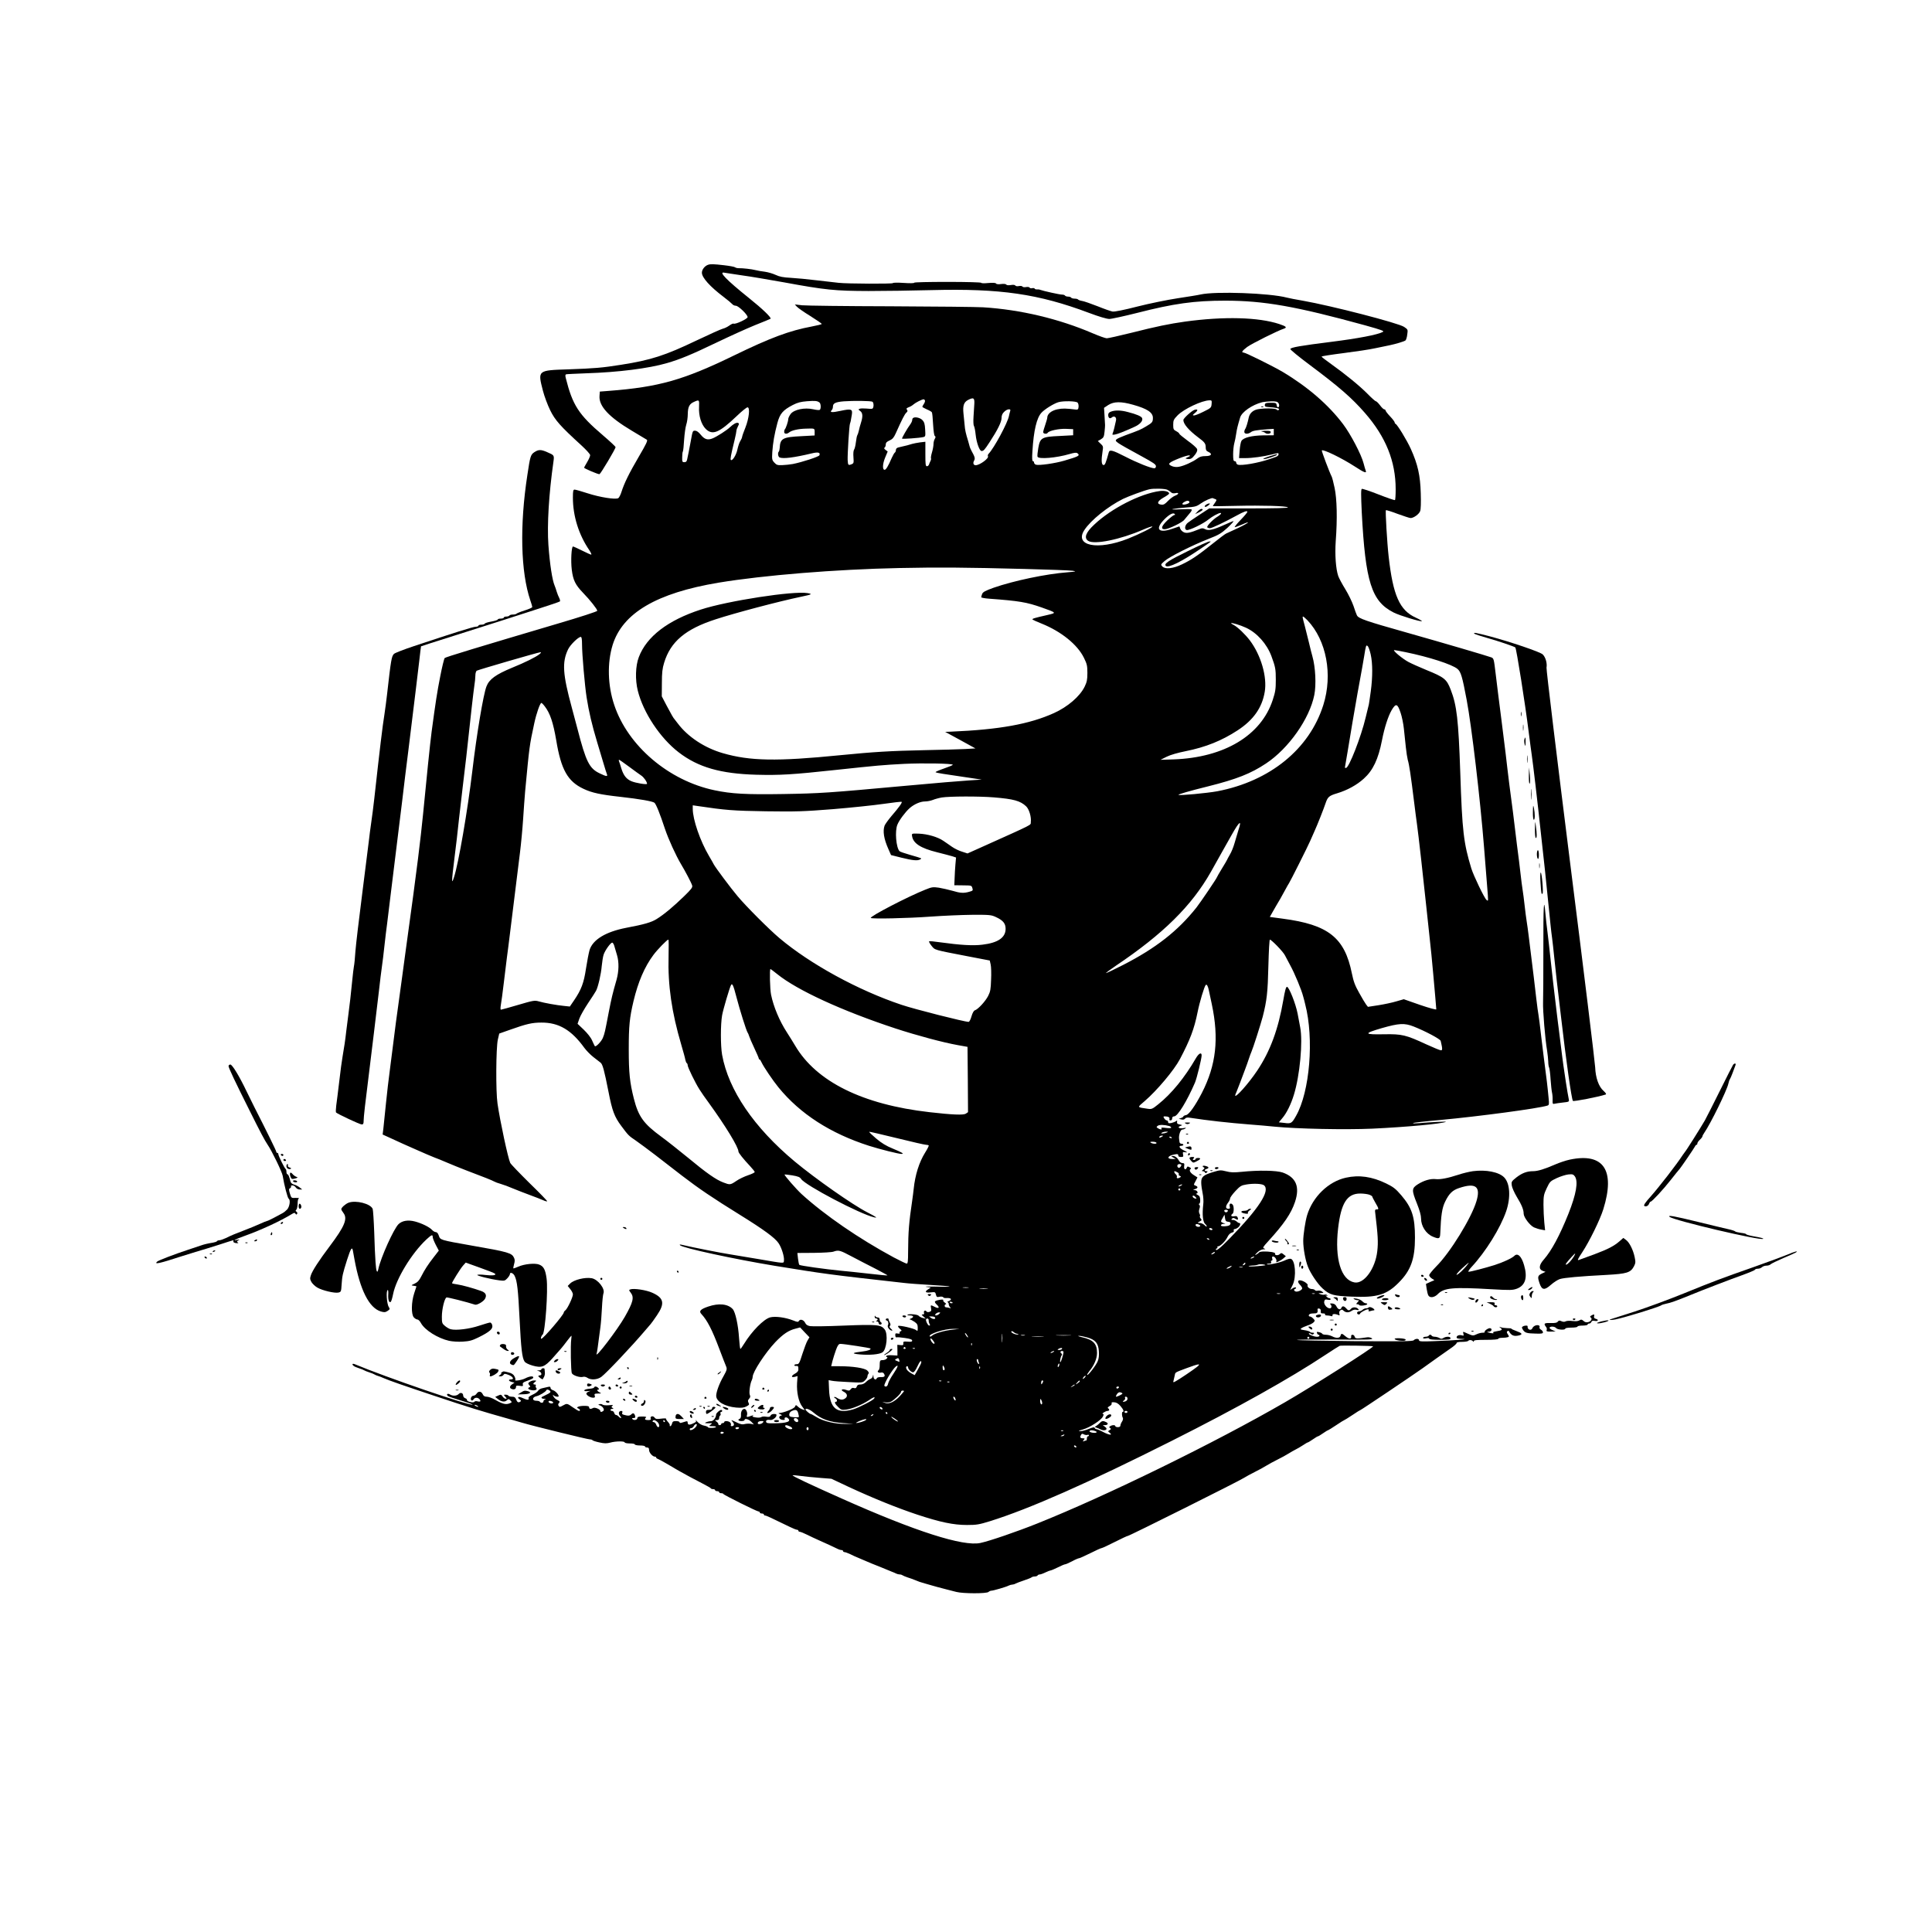 <?xml version="1.0" standalone="no"?>
<!DOCTYPE svg PUBLIC "-//W3C//DTD SVG 20010904//EN"
 "http://www.w3.org/TR/2001/REC-SVG-20010904/DTD/svg10.dtd">
<svg version="1.0" xmlns="http://www.w3.org/2000/svg"
 width="1902pt" height="1902pt" viewBox="0 0 1902 1902"
 preserveAspectRatio="xMidYMid meet">

<g transform="translate(0,1902) scale(0.1,-0.1)"
fill="#000000" stroke="none">
<path d="M6970 16413 c-33 -12 -60 -47 -60 -78 0 -48 80 -137 215 -239 39 -29
76 -61 84 -70 7 -9 23 -16 35 -16 25 0 116 -87 116 -112 0 -17 -121 -74 -138
-64 -5 3 -24 -6 -42 -19 -18 -13 -46 -27 -64 -31 -17 -4 -133 -56 -259 -116
-307 -147 -448 -193 -742 -239 -188 -30 -263 -36 -518 -45 -306 -10 -304 -8
-252 -211 14 -54 46 -140 71 -191 49 -100 101 -158 307 -346 48 -44 87 -87 87
-97 0 -10 -13 -41 -30 -69 -16 -28 -30 -52 -30 -54 0 -8 141 -68 152 -64 13 6
158 249 158 266 0 6 -56 58 -125 117 -239 204 -298 296 -365 563 -6 23 -5 34
3 37 7 2 95 6 197 10 318 10 615 48 795 100 133 39 238 82 490 203 127 61 297
138 378 171 82 32 150 61 153 63 10 11 -80 98 -214 205 -223 179 -304 263
-239 248 12 -2 90 -14 172 -26 83 -11 269 -43 415 -69 407 -75 501 -84 830
-85 157 0 438 4 625 9 672 17 1047 -37 1545 -224 98 -37 176 -60 201 -60 22 0
144 27 272 59 363 93 565 121 868 121 381 0 695 -55 1379 -243 168 -47 191
-56 173 -65 -49 -27 -242 -64 -504 -97 -310 -39 -401 -55 -406 -71 -2 -6 83
-76 189 -155 289 -216 414 -324 545 -474 206 -236 303 -476 303 -752 0 -56 -3
-104 -7 -106 -5 -3 -77 22 -161 55 -84 33 -158 58 -165 55 -9 -3 -9 -54 -1
-228 36 -688 96 -879 314 -989 59 -30 269 -94 278 -85 3 2 -24 18 -59 34 -160
72 -225 219 -268 601 -15 131 -34 451 -27 457 3 3 55 -13 115 -36 61 -22 118
-41 128 -41 30 0 83 38 94 68 7 17 9 84 6 177 -5 175 -29 283 -98 436 -38 84
-132 239 -151 247 -5 2 -8 8 -8 14 0 6 -20 33 -45 59 -25 26 -45 53 -45 59 0
5 -6 10 -12 10 -7 0 -26 18 -42 40 -17 22 -35 40 -41 40 -6 0 -42 32 -80 71
-79 80 -221 196 -360 295 -52 37 -95 70 -95 74 0 3 98 19 218 34 119 15 258
36 307 47 50 11 115 24 145 30 62 13 139 36 156 47 6 4 15 30 18 58 7 50 7 50
-31 76 -57 38 -714 208 -998 258 -66 11 -136 25 -155 30 -168 45 -703 64 -851
31 -24 -6 -125 -22 -224 -37 -99 -15 -277 -51 -395 -81 -136 -35 -227 -53
-247 -50 -17 3 -83 26 -147 52 -64 25 -132 49 -151 52 -20 3 -38 10 -41 14 -3
5 -18 9 -34 9 -16 0 -32 5 -35 10 -3 6 -17 10 -30 10 -13 0 -27 5 -30 10 -3 6
-17 10 -31 10 -23 0 -181 35 -214 47 -8 4 -22 5 -32 4 -9 -1 -19 2 -22 8 -3 5
-15 7 -25 4 -10 -3 -22 0 -25 6 -4 6 -20 8 -35 5 -16 -3 -32 -1 -35 5 -4 6
-20 8 -35 5 -16 -4 -32 -1 -35 5 -5 7 -22 9 -45 5 -23 -4 -41 -2 -45 5 -4 6
-24 8 -50 5 -27 -4 -46 -2 -50 5 -5 7 -30 9 -77 5 -39 -4 -69 -3 -69 2 0 5
-143 9 -330 9 -187 0 -330 -3 -330 -8 0 -6 -45 -6 -105 -2 -58 4 -105 3 -105
-2 0 -8 -448 -7 -535 3 -27 3 -122 14 -210 24 -88 11 -205 22 -259 25 -76 4
-112 11 -150 29 -28 13 -76 27 -106 31 -30 3 -72 11 -92 16 -39 10 -127 20
-167 19 -13 0 -29 4 -35 9 -6 5 -55 14 -108 20 -103 12 -134 13 -158 4z"/>
<path d="M7845 16001 c10 -12 70 -54 132 -92 62 -39 113 -74 113 -78 0 -4 -44
-15 -97 -25 -220 -41 -406 -110 -768 -286 -500 -243 -740 -310 -1230 -348
l-90 -7 -3 -44 c-7 -99 93 -207 316 -340 75 -45 143 -85 150 -90 11 -6 -7 -44
-77 -163 -99 -169 -145 -264 -172 -348 -9 -30 -24 -59 -32 -64 -26 -16 -180 8
-303 48 -61 20 -118 36 -127 36 -14 0 -17 -12 -17 -79 0 -182 58 -366 162
-518 16 -24 24 -43 18 -43 -6 0 -46 18 -90 40 -44 22 -84 40 -89 40 -15 0 -23
-141 -12 -229 13 -103 35 -148 110 -226 70 -72 141 -162 141 -178 0 -7 -167
-61 -388 -126 -787 -233 -1104 -329 -1114 -339 -6 -6 -26 -88 -44 -181 -30
-150 -46 -256 -85 -546 -13 -95 -54 -497 -84 -810 -9 -93 -31 -291 -50 -440
-30 -241 -51 -393 -126 -940 -11 -82 -24 -179 -29 -215 -8 -61 -17 -124 -41
-300 -15 -105 -25 -181 -48 -365 -11 -88 -27 -212 -35 -275 -9 -63 -25 -203
-36 -310 -11 -107 -23 -221 -26 -252 l-7 -57 64 -29 c95 -44 174 -80 264 -119
44 -19 95 -41 112 -49 18 -8 50 -21 70 -29 21 -7 76 -30 123 -50 47 -20 130
-54 185 -75 185 -70 260 -100 279 -111 10 -6 39 -17 65 -24 25 -7 80 -27 121
-45 41 -17 118 -47 170 -66 52 -19 110 -42 128 -50 19 -9 36 -13 39 -10 3 2
-75 83 -174 179 -98 97 -184 186 -190 199 -22 47 -100 411 -125 583 -18 121
-15 548 3 630 l14 60 105 37 c163 58 218 71 310 71 171 1 295 -72 423 -249 20
-27 59 -67 87 -89 29 -22 61 -47 72 -56 21 -16 36 -72 79 -289 36 -186 58
-244 125 -334 69 -93 74 -98 144 -145 36 -25 121 -88 189 -140 68 -53 187
-145 265 -205 167 -128 300 -218 571 -386 234 -145 346 -227 380 -279 30 -44
57 -132 53 -169 -4 -32 18 -33 -258 14 -113 19 -234 39 -270 45 -87 13 -371
69 -480 95 -17 4 -22 2 -15 -5 26 -27 536 -137 930 -202 491 -80 532 -86 1275
-169 47 -6 166 -14 264 -20 99 -6 182 -12 185 -15 3 -3 -58 -4 -134 -1 -77 2
-120 1 -95 -3 l44 -6 -27 -18 c-37 -24 -27 -36 26 -30 42 5 45 4 51 -22 6 -24
11 -27 36 -21 16 3 32 1 36 -5 3 -6 16 -9 27 -8 52 4 66 -14 25 -31 -13 -5
-17 -9 -10 -9 6 -1 12 -9 12 -19 0 -10 6 -24 13 -31 10 -11 9 -13 -6 -7 -10 3
-25 6 -33 6 -8 0 -14 7 -14 15 0 8 6 15 12 15 7 0 2 7 -10 16 -12 8 -20 20
-16 25 7 12 -66 1 -80 -12 -6 -5 1 -19 17 -33 32 -30 19 -43 -22 -21 -40 20
-41 20 -35 -14 5 -24 2 -30 -16 -36 -14 -4 -25 -2 -30 5 -10 17 -31 3 -23 -15
3 -10 -1 -15 -12 -15 -15 0 -14 -3 6 -21 l24 -21 -30 7 c-17 4 -35 14 -41 22
-12 14 -99 21 -111 9 -4 -3 8 -6 25 -6 37 0 42 -17 10 -30 -13 -5 -18 -9 -11
-9 7 -1 27 -11 45 -23 27 -19 33 -29 33 -60 0 -32 -2 -35 -15 -23 -19 17 -167
51 -178 41 -4 -4 4 -16 17 -27 19 -16 21 -20 7 -25 -9 -3 -13 -11 -9 -16 4 -7
-3 -9 -19 -6 -22 4 -25 1 -24 -19 0 -13 6 -21 13 -19 6 3 43 0 82 -6 51 -7 71
-15 71 -25 0 -12 -10 -14 -44 -11 -40 3 -45 1 -43 -17 2 -17 -3 -20 -28 -17
l-31 3 1 -53 0 -53 -51 3 c-30 2 -55 -1 -58 -7 -4 -6 -2 -11 5 -11 8 0 8 -4
-1 -15 -7 -8 -25 -15 -40 -15 -28 0 -29 -3 -30 -65 -1 -16 -6 -33 -12 -36 -17
-11 0 -28 23 -22 12 4 25 0 30 -8 17 -27 9 -37 -28 -36 -20 1 -38 -4 -41 -11
-7 -23 -32 -12 -33 16 -1 22 -2 23 -6 5 -2 -12 -13 -25 -24 -28 -11 -4 -31
-17 -44 -31 -15 -15 -36 -24 -54 -24 -21 0 -32 -6 -36 -20 -5 -15 -12 -19 -27
-15 -13 5 -24 1 -33 -12 -11 -15 -18 -16 -43 -7 -41 16 -63 1 -26 -17 35 -17
42 -45 17 -64 -24 -19 -48 -18 -79 1 -13 9 -27 14 -31 11 -3 -4 2 -9 11 -13
17 -7 22 -34 6 -34 -19 0 -10 -21 22 -52 28 -28 35 -30 78 -25 59 7 157 48
224 92 47 33 65 38 52 17 -11 -18 -150 -89 -205 -106 -162 -48 -231 8 -239
193 l-4 94 31 -6 c17 -4 92 -10 166 -13 133 -7 136 -7 160 16 14 13 25 31 25
40 0 9 5 21 10 26 7 7 3 17 -12 32 -27 24 -141 42 -274 42 l-81 0 13 53 c8 28
23 78 35 110 17 45 26 57 43 57 35 0 288 -39 295 -45 10 -11 -24 -24 -79 -30
-105 -12 -112 -21 -22 -29 94 -8 187 0 219 20 42 27 58 182 22 227 -36 46 -74
50 -401 37 -164 -7 -315 -9 -334 -5 -23 4 -39 14 -46 30 -14 31 -49 43 -62 22
-9 -14 -15 -13 -58 4 -77 30 -175 43 -226 30 -63 -17 -181 -137 -255 -258 -18
-29 -35 -53 -38 -53 -3 0 -9 48 -13 107 -8 128 -36 256 -62 285 -47 52 -138
61 -243 25 -76 -26 -93 -45 -65 -74 56 -60 105 -154 174 -338 44 -116 51 -133
69 -178 10 -25 7 -36 -26 -95 -42 -73 -71 -153 -72 -192 -1 -57 84 -107 197
-117 52 -4 75 -2 100 11 28 15 31 19 21 37 -8 16 -7 25 6 39 12 13 14 23 7 37
-10 19 2 112 19 145 5 10 9 25 9 33 0 48 123 236 223 342 76 79 130 116 199
133 l45 12 46 -49 46 -48 -19 -32 c-11 -18 -33 -78 -51 -133 -28 -90 -34 -100
-55 -100 -13 0 -24 -4 -24 -10 0 -5 8 -9 18 -7 19 2 22 -3 22 -36 0 -15 -11
-28 -35 -41 -38 -21 -38 -40 1 -30 l26 7 -5 -69 c-5 -91 15 -184 50 -230 l27
-37 -23 8 c-14 4 -34 16 -45 27 -21 19 -21 19 -30 -1 -8 -19 -112 -60 -155
-62 -10 0 -6 -5 9 -11 21 -9 22 -12 7 -15 -28 -7 -16 -38 17 -41 17 -2 26 0
22 7 -10 15 13 24 29 11 41 -34 -5 -51 -140 -52 -57 -1 -71 2 -73 16 -3 15 15
22 42 17 18 -4 54 21 59 40 4 15 0 19 -23 19 -17 0 -30 -7 -34 -16 -5 -13 -15
-15 -43 -11 -20 4 -42 2 -49 -4 -7 -5 -30 -7 -54 -3 -30 5 -38 9 -28 16 9 7 7
8 -7 3 -53 -19 -58 -19 -51 3 8 23 -8 62 -25 62 -21 0 -36 -26 -34 -59 1 -20
-3 -35 -12 -38 -24 -9 -14 -23 17 -23 17 0 30 5 30 10 0 20 39 10 66 -16 l26
-27 -30 6 c-17 3 -43 2 -60 -2 -22 -7 -40 -3 -78 15 -59 29 -62 29 -40 5 19
-21 14 -41 -10 -41 -8 0 -12 5 -9 10 4 6 1 17 -5 25 -14 17 -60 20 -60 5 0 -5
-7 -10 -15 -10 -8 0 -15 -4 -15 -10 0 -5 -7 -10 -15 -10 -8 0 -14 4 -13 9 2 5
-6 17 -17 25 -20 15 -20 15 3 16 15 0 22 6 22 19 0 11 4 22 10 26 5 3 7 12 3
20 -3 8 0 15 6 15 6 0 11 5 11 10 0 6 -4 10 -10 10 -14 0 -50 -32 -50 -45 0
-30 -26 -65 -50 -66 -27 0 -71 -16 -55 -19 6 -1 24 -2 40 -1 29 2 29 1 11 -14
-19 -14 -18 -15 17 -15 50 0 47 -15 -3 -17 -22 -1 -40 2 -40 6 0 5 -17 12 -37
16 -24 4 -49 19 -67 38 -15 18 -23 25 -17 16 9 -13 4 -19 -25 -32 -38 -18 -54
-15 -54 10 0 11 -6 14 -20 9 -11 -3 -29 -9 -40 -12 -12 -4 -20 -2 -20 5 0 6
-15 11 -34 11 -28 0 -35 -4 -40 -25 -4 -14 -11 -25 -17 -25 -6 0 -8 4 -5 8 3
5 -5 20 -17 33 -12 13 -21 27 -19 32 1 4 -21 5 -49 1 -43 -6 -54 -4 -65 11
-15 21 -46 13 -38 -10 5 -11 -1 -15 -25 -15 -32 0 -39 8 -21 26 6 6 -7 9 -38
9 -35 0 -47 -4 -47 -15 0 -18 -33 -26 -48 -11 -8 8 -5 11 10 11 16 0 20 5 16
20 -8 29 -21 34 -39 15 -12 -11 -25 -14 -48 -9 -41 9 -46 12 -39 29 3 10 -1
15 -11 15 -25 0 -31 -28 -11 -50 10 -11 13 -20 8 -20 -6 0 -16 7 -23 15 -7 8
-18 15 -25 15 -7 0 -15 9 -18 20 -3 11 -12 20 -21 20 -9 0 -16 5 -16 10 0 6 8
10 18 10 14 0 15 2 2 10 -13 9 -13 11 0 21 11 8 2 9 -36 5 -29 -2 -56 0 -62 6
-5 5 -18 8 -28 5 -18 -5 -18 -5 1 -12 30 -9 51 -45 33 -56 -17 -12 -28 -11
-28 1 0 16 -55 39 -71 29 -21 -13 -39 -11 -39 6 0 11 -12 15 -47 15 -55 0 -89
-15 -60 -26 18 -7 23 -24 7 -24 -6 0 -33 16 -60 35 -58 41 -58 41 -99 18 -28
-16 -33 -16 -41 -3 -6 9 -6 18 0 24 15 15 12 22 -14 34 -14 6 -30 21 -37 34
-9 19 -9 21 2 11 13 -13 49 -18 49 -8 0 17 -35 54 -56 59 -13 4 -24 14 -24 22
0 13 -6 15 -27 10 -16 -4 -41 -10 -56 -13 -16 -3 -34 -14 -40 -25 -7 -11 -32
-29 -56 -39 -30 -14 -41 -24 -37 -34 7 -20 -15 -19 -59 2 -39 19 -61 9 -30
-13 17 -12 18 -16 5 -24 -18 -11 -29 -4 -40 26 -7 18 -17 24 -39 24 -16 0 -33
4 -36 10 -3 6 -16 10 -27 10 -20 0 -21 -1 -3 -20 15 -17 16 -20 3 -20 -9 0
-22 10 -30 22 -14 21 -18 21 -44 9 l-29 -13 24 -19 c35 -29 69 -34 90 -15 17
16 20 16 36 -1 17 -17 17 -18 -10 -29 -35 -14 -67 -6 -139 35 -29 17 -67 31
-83 31 -22 0 -33 7 -41 25 -14 30 -43 32 -60 5 -7 -11 -21 -20 -31 -20 -21 0
-35 -36 -19 -46 6 -4 15 1 20 10 11 19 39 21 56 4 20 -20 14 -31 -15 -24 -15
4 -29 3 -33 -4 -9 -14 -76 2 -73 18 2 6 -6 14 -17 17 -11 4 -20 15 -20 26 0
26 -26 35 -45 15 -19 -19 -58 -21 -85 -4 -24 15 -41 1 -19 -16 9 -6 70 -27
135 -46 64 -19 112 -36 106 -38 -35 -11 -854 270 -1159 398 -25 10 -31 -1 -11
-17 7 -6 31 -16 53 -23 22 -7 45 -16 50 -20 6 -4 28 -13 50 -20 22 -7 45 -16
50 -20 6 -4 21 -11 35 -15 14 -4 39 -13 55 -21 54 -24 195 -73 510 -178 329
-110 449 -147 730 -226 44 -12 100 -29 125 -36 91 -28 645 -164 667 -164 12 0
24 -4 27 -9 3 -4 33 -14 67 -21 49 -11 71 -11 106 -2 53 15 143 16 143 2 0 -5
23 -10 50 -10 28 0 50 -4 50 -10 0 -5 23 -10 50 -10 28 0 50 -4 50 -10 0 -5 9
-10 20 -10 15 0 20 -7 20 -25 0 -25 34 -65 57 -65 7 0 13 -4 13 -9 0 -5 8 -11
18 -14 9 -4 37 -18 62 -33 25 -15 60 -35 78 -45 17 -11 49 -29 70 -41 59 -34
140 -77 227 -122 44 -23 82 -44 83 -48 2 -5 12 -8 23 -8 10 0 19 -4 19 -10 0
-5 9 -10 20 -10 11 0 20 -4 20 -10 0 -5 9 -10 19 -10 11 0 21 -3 23 -8 4 -10
330 -172 346 -172 6 0 12 -4 12 -10 0 -5 9 -10 20 -10 11 0 20 -4 20 -10 0 -5
6 -10 13 -10 11 0 56 -21 241 -111 32 -16 65 -29 72 -29 8 0 14 -4 14 -10 0
-5 6 -10 14 -10 7 0 40 -13 72 -29 32 -16 79 -38 104 -49 62 -27 181 -82 202
-93 10 -5 25 -9 33 -9 8 0 15 -4 15 -10 0 -5 6 -10 14 -10 8 0 34 -10 58 -21
23 -12 52 -25 63 -29 11 -4 43 -18 70 -30 28 -12 60 -26 73 -31 30 -12 66 -27
100 -40 30 -13 64 -27 102 -42 14 -5 33 -13 42 -18 10 -5 26 -9 36 -9 10 0 22
-4 27 -8 6 -4 28 -14 50 -21 22 -7 51 -17 65 -23 42 -18 63 -25 110 -38 25 -7
56 -16 70 -20 24 -7 55 -16 145 -39 22 -5 63 -16 90 -23 66 -17 299 -18 317 0
6 6 19 12 27 12 19 0 150 38 173 51 10 5 25 9 33 9 8 0 23 4 33 10 9 5 46 19
82 31 36 12 69 25 75 30 5 5 19 9 31 9 13 0 26 5 29 10 3 6 13 10 21 10 8 0
34 9 56 20 23 11 47 20 52 20 6 0 38 14 71 30 33 17 65 30 71 30 7 0 38 14 69
30 31 17 62 30 69 30 6 0 56 23 111 50 55 28 105 50 111 50 6 0 64 27 129 60
65 33 123 60 129 60 15 0 1092 538 1141 570 22 14 72 41 110 60 39 19 88 46
110 60 22 14 72 41 110 60 39 19 88 46 110 60 22 14 54 32 70 40 17 8 49 27
72 42 23 15 44 28 48 28 4 0 26 14 50 30 24 17 46 30 50 30 4 0 26 13 50 30
24 17 46 30 50 30 3 0 39 23 80 50 41 28 77 50 80 50 3 0 39 23 80 50 41 28
77 50 80 50 6 0 509 338 610 410 39 27 102 73 140 100 39 28 98 69 132 93 35
23 63 48 63 55 0 8 18 12 54 12 30 0 58 5 61 10 8 12 37 9 47 -5 5 -6 8 -5 8
3 0 9 31 12 120 12 73 0 120 4 120 10 0 6 18 10 39 10 22 0 46 3 55 6 14 5 14
8 0 29 -11 16 -12 25 -4 30 6 4 12 5 13 4 24 -47 51 -58 103 -45 37 10 29 22
-26 42 -27 10 -50 20 -50 23 0 4 -19 6 -42 6 -24 1 -52 4 -63 9 -19 7 -19 7
-2 -7 22 -18 14 -24 -42 -33 -29 -5 -38 -10 -29 -15 8 -5 -1 -6 -22 -3 -41 8
-51 14 -23 14 25 0 38 26 16 34 -16 7 -66 -27 -56 -38 3 -3 -6 -6 -21 -6 -16
0 -43 -7 -61 -16 -31 -15 -37 -14 -81 5 -57 25 -53 26 -47 0 5 -18 3 -20 -14
-15 -26 8 -53 -2 -53 -20 0 -10 16 -14 58 -15 78 -2 -82 -15 -280 -22 -125 -5
-148 -3 -148 9 0 18 -35 18 -52 0 -10 -11 -109 -12 -578 -9 -311 3 -568 8
-572 12 -4 3 165 5 375 4 335 -3 380 -1 363 12 -10 7 -30 12 -45 10 -101 -15
-119 -15 -124 5 -6 25 -39 27 -35 3 5 -27 -24 -26 -56 2 -35 30 -42 31 -49 5
-6 -24 -42 -27 -83 -5 -16 8 -43 15 -61 15 -17 0 -33 4 -35 9 -2 5 -15 13 -31
16 -22 6 -26 4 -21 -9 3 -9 10 -16 15 -16 5 0 9 -4 9 -10 0 -5 -11 -10 -24
-10 -30 0 -88 24 -80 33 4 4 13 2 21 -5 10 -8 17 -8 25 0 9 9 7 12 -9 12 -12
0 -24 4 -27 9 -3 5 -27 12 -53 16 -41 6 -45 9 -31 19 9 7 36 19 60 27 23 7 50
21 59 30 16 16 16 19 -2 38 -11 12 -26 21 -34 21 -9 0 -12 6 -9 15 4 10 20 15
45 15 38 0 44 6 40 38 -2 8 5 12 16 10 12 -3 17 -11 16 -26 -2 -18 2 -22 23
-22 14 0 23 -4 19 -10 -3 -6 5 -10 19 -10 13 0 32 -3 41 -6 10 -4 15 -2 13 7
-3 15 25 17 56 4 15 -7 17 -5 12 12 -4 13 -1 25 9 33 13 10 19 10 33 -4 23
-20 51 -20 80 0 15 10 32 14 49 9 23 -5 25 -4 14 9 -17 20 -55 21 -71 1 -17
-20 -27 -19 -47 5 -21 24 -39 26 -47 5 -9 -24 -34 -17 -48 13 -9 19 -22 28
-43 30 -17 1 -25 -1 -20 -5 19 -15 17 -43 -3 -43 -29 0 -62 41 -55 68 5 19 10
22 34 17 18 -4 29 -2 29 4 0 6 -6 11 -14 11 -7 0 -20 8 -27 17 -12 14 -12 16
0 8 10 -5 12 -4 7 4 -4 6 -16 9 -25 6 -10 -3 -29 -1 -42 4 -23 10 -23 10 6 11
28 1 29 1 11 15 -11 8 -29 12 -42 9 -12 -3 -25 -1 -28 5 -4 6 -18 11 -30 11
-26 0 -51 24 -42 39 3 5 -10 19 -30 31 -56 32 -86 12 -44 -30 11 -11 20 -26
20 -33 0 -17 -45 -38 -65 -31 -18 7 -20 21 -2 27 6 2 9 8 5 12 -4 4 -18 1 -32
-8 l-24 -16 24 49 c39 81 26 249 -20 258 -9 2 -35 -5 -59 -17 -47 -22 -164
-47 -174 -37 -3 3 6 6 20 6 19 0 25 4 21 15 -4 8 -1 15 6 15 7 0 9 8 5 20 -4
14 -2 20 9 20 18 0 40 -36 31 -50 -10 -16 41 7 69 31 l25 22 -22 18 c-20 16
-24 16 -39 2 -17 -16 -54 -11 -44 6 3 4 -11 11 -32 15 -56 9 -120 7 -127 -4
-3 -5 -16 -15 -28 -21 -16 -8 -13 -2 10 20 19 19 43 31 60 32 23 0 25 2 9 8
-18 7 -13 14 40 72 154 169 225 272 263 386 50 150 11 243 -121 290 -62 21
-238 24 -402 7 -80 -8 -110 -7 -155 5 -53 13 -61 13 -127 -7 -99 -30 -119 -48
-118 -105 0 -25 7 -72 14 -105 7 -33 10 -81 6 -108 -12 -102 -4 -175 20 -195
8 -6 14 -16 14 -22 0 -6 -9 -1 -20 11 -12 12 -33 22 -48 22 -25 1 -26 1 -7 12
29 16 29 16 15 33 -7 9 -10 18 -7 22 4 3 2 14 -4 25 -7 13 -7 29 -1 48 7 19 7
31 -1 39 -7 7 -8 11 0 11 5 0 10 17 9 37 -1 29 -6 40 -26 50 -14 7 -19 13 -12
13 21 0 13 28 -10 33 l-23 4 23 8 c27 9 28 23 2 33 -20 7 -20 8 0 44 l19 37
-33 21 c-38 23 -53 50 -35 61 8 5 5 11 -10 18 -17 10 -22 9 -27 -4 -11 -28
-31 -17 -26 15 4 25 1 30 -17 30 -11 0 -25 9 -31 19 -17 32 -40 51 -63 51 -21
-1 -21 -1 3 -15 l25 -14 -32 -1 c-62 0 -48 33 20 45 30 6 37 4 37 -9 0 -11 9
-16 26 -16 23 0 26 3 21 26 -4 23 -2 25 20 21 29 -5 25 0 -18 21 -39 20 -49
42 -20 42 12 0 21 5 21 10 0 6 -8 10 -18 10 -10 0 -19 8 -20 18 -1 9 -3 24 -4
32 -5 33 14 90 31 90 9 0 23 5 31 11 11 7 5 8 -21 3 -42 -7 -62 10 -27 22 22
8 21 8 -7 14 -23 4 -29 10 -27 25 3 15 1 17 -10 8 -7 -6 -28 -14 -45 -18 -26
-5 -33 -3 -33 9 0 9 -6 16 -13 16 -7 0 -18 9 -25 20 -11 17 -10 20 7 20 32 0
50 -11 44 -26 -3 -8 1 -14 11 -14 9 0 16 8 16 20 0 13 7 20 20 20 34 0 125
149 204 331 18 41 66 238 66 269 0 35 -28 21 -56 -27 -110 -190 -239 -349
-372 -455 -58 -47 -65 -49 -105 -43 -106 16 -104 10 -28 75 121 104 290 305
347 413 100 190 141 297 174 462 20 100 66 253 80 268 10 11 22 -8 31 -52 4
-20 17 -81 29 -136 72 -340 43 -600 -98 -875 -66 -127 -125 -210 -154 -217
-16 -3 -28 -9 -28 -14 0 -4 -10 -11 -22 -15 l-23 -8 25 -6 c17 -5 29 -2 37 8
8 10 23 13 50 8 168 -26 381 -50 588 -66 83 -6 191 -16 240 -21 223 -22 697
-32 965 -20 340 16 684 48 725 67 11 5 -166 -3 -265 -13 -36 -3 -62 -3 -59 1
4 4 127 18 275 31 375 35 954 112 1048 141 17 6 18 13 12 73 -10 110 -25 232
-36 311 -6 41 -21 168 -35 281 -13 114 -26 217 -29 230 -3 13 -13 87 -22 164
-9 77 -20 169 -24 205 -27 216 -40 325 -50 405 -6 50 -15 115 -20 145 -5 30
-14 100 -20 155 -6 55 -15 125 -20 155 -5 30 -14 100 -20 155 -6 55 -22 186
-36 290 -13 105 -31 249 -39 320 -9 72 -20 157 -25 190 -5 33 -18 141 -30 240
-11 99 -25 212 -30 250 -5 39 -19 147 -30 240 -12 94 -25 199 -30 235 -4 36
-16 131 -26 212 -17 142 -18 147 -43 157 -47 17 -458 138 -840 246 -394 111
-466 136 -482 167 -5 10 -21 52 -34 93 -14 41 -50 115 -80 164 -31 50 -62 108
-70 130 -24 70 -34 208 -25 342 17 224 12 418 -11 526 -11 53 -24 103 -29 112
-22 42 -101 253 -97 257 13 14 196 -75 323 -157 95 -62 121 -72 109 -41 -4 9
-13 42 -21 72 -22 86 -127 286 -201 384 -143 190 -347 367 -595 515 -93 55
-367 191 -387 191 -23 0 -10 19 38 55 45 33 304 162 359 179 36 12 26 23 -43
46 -205 68 -545 77 -930 24 -155 -22 -278 -47 -527 -110 -120 -30 -229 -54
-242 -54 -13 0 -75 22 -138 49 -333 143 -711 233 -1078 256 -58 4 -467 8 -910
10 -443 1 -836 6 -875 10 l-70 8 20 -22z m1747 -956 c-1 -28 -5 -85 -8 -128
-3 -44 -1 -83 4 -90 5 -7 13 -45 17 -86 8 -78 38 -161 58 -161 20 0 30 11 80
88 78 119 117 198 117 237 0 25 8 44 25 60 29 30 71 35 60 8 -3 -10 -9 -31
-12 -48 -13 -68 -146 -316 -201 -373 -7 -8 -9 -18 -6 -23 12 -21 -81 -89 -121
-89 -21 0 -29 20 -16 44 13 23 9 36 -26 100 -8 15 -16 33 -17 40 -1 6 -8 29
-14 51 -24 77 -32 111 -36 165 -3 30 -8 80 -11 110 -8 77 4 111 46 133 53 27
64 20 61 -38z m-487 35 c4 -6 0 -22 -9 -35 -9 -13 -16 -27 -16 -30 0 -3 20
-14 44 -25 24 -10 47 -23 50 -29 4 -6 9 -59 12 -118 4 -66 10 -111 17 -115 9
-6 9 -12 0 -28 -7 -11 -13 -34 -13 -52 0 -18 -7 -55 -15 -82 -8 -26 -12 -52
-10 -57 3 -4 1 -16 -4 -26 -5 -10 -12 -26 -15 -35 -3 -10 -12 -18 -21 -18 -13
0 -15 19 -15 120 l0 121 -52 -6 c-29 -4 -64 -11 -78 -15 -23 -8 -61 -18 -132
-34 -19 -4 -28 -13 -28 -26 0 -10 -5 -22 -10 -25 -6 -4 -20 -28 -31 -53 -35
-82 -57 -117 -70 -117 -23 0 -21 57 5 120 l25 60 -21 16 c-14 11 -17 18 -9 23
6 4 11 17 11 30 0 17 10 28 38 40 29 13 42 29 60 69 64 143 88 189 104 204 14
12 15 19 7 29 -9 11 -5 16 17 25 16 5 38 19 49 29 18 16 78 47 97 49 4 1 10
-4 13 -9z m-2223 -66 c-5 -87 22 -173 66 -217 67 -65 132 -38 306 128 49 47
96 85 105 85 27 0 15 -109 -21 -200 -17 -41 -31 -82 -32 -91 -1 -9 -9 -27 -18
-41 -9 -13 -21 -50 -28 -81 -11 -56 -51 -119 -65 -105 -7 7 -1 41 36 193 11
44 19 87 19 95 0 8 7 28 15 43 13 24 12 29 0 34 -16 5 -45 -11 -80 -44 -30
-29 -127 -91 -168 -108 -50 -21 -81 -11 -119 36 -20 25 -40 39 -54 39 -25 0
-25 1 -44 -105 -6 -33 -15 -80 -20 -105 -5 -25 -12 -57 -15 -72 -4 -21 -11
-28 -28 -28 -20 0 -22 5 -21 48 0 26 3 53 7 58 3 6 9 57 12 115 4 57 13 124
21 148 8 24 15 71 15 105 1 71 16 100 62 120 51 23 52 21 49 -50z m1186 43
c14 -11 16 -63 2 -72 -6 -4 -35 -1 -65 6 -84 19 -188 -3 -221 -46 -13 -18 -24
-40 -24 -51 0 -22 -23 -90 -33 -100 -4 -4 -7 -16 -7 -26 0 -21 26 -24 49 -5
24 20 89 35 161 37 92 3 90 4 90 -33 l0 -34 -130 -7 c-185 -9 -209 -22 -214
-116 -1 -16 -5 -32 -9 -36 -13 -13 -7 -52 9 -58 37 -14 141 -1 313 40 65 16
89 10 78 -18 -5 -14 -170 -68 -262 -86 -27 -5 -74 -10 -103 -11 -47 -2 -57 1
-79 25 -23 25 -24 32 -20 103 6 90 21 177 50 286 25 93 54 127 152 178 47 24
78 32 140 37 82 6 101 4 123 -13z m521 8 c15 -9 14 -62 -1 -68 -7 -3 -34 -2
-60 1 -26 2 -55 2 -64 -2 -16 -6 -15 -8 4 -22 26 -18 28 -54 8 -116 -8 -24
-17 -59 -21 -78 -4 -19 -11 -39 -15 -45 -4 -5 -10 -37 -14 -69 -4 -33 -12 -66
-18 -73 -6 -8 -9 -38 -6 -74 4 -57 3 -61 -20 -70 -31 -12 -34 -9 -37 43 -2 57
15 339 23 358 6 16 8 25 18 87 9 56 -4 61 -112 38 -84 -18 -109 -16 -86 7 7 7
12 22 12 34 0 34 24 46 107 53 95 7 268 5 282 -4z m3339 -22 c-3 -36 -6 -40
-78 -75 -41 -21 -84 -38 -95 -38 -17 1 -16 4 10 25 32 26 29 41 -6 30 -27 -9
-109 -83 -109 -100 0 -39 52 -100 146 -171 64 -47 74 -61 74 -99 0 -24 6 -35
25 -43 45 -21 31 -42 -26 -42 -38 0 -58 -6 -83 -25 -41 -31 -131 -72 -179 -80
-22 -5 -49 -2 -67 5 -52 21 -39 35 74 80 43 17 86 29 95 27 11 -3 7 -8 -14
-17 -29 -13 -29 -14 -7 -18 33 -5 46 2 77 42 18 24 25 42 20 55 -3 11 -44 48
-91 81 -46 34 -84 65 -84 70 0 5 -13 16 -30 25 -27 14 -30 20 -30 63 0 43 4
53 43 93 62 63 239 147 315 148 21 1 23 -3 20 -36z m-1319 13 c7 -8 11 -27 9
-43 -2 -23 -7 -27 -28 -25 -97 12 -130 13 -182 2 -59 -13 -98 -46 -98 -82 0
-7 -9 -39 -20 -71 -11 -31 -20 -63 -20 -72 0 -16 35 -21 44 -6 13 21 112 42
181 39 l70 -3 0 -30 0 -30 -132 -7 c-178 -8 -193 -17 -211 -117 -7 -40 -11
-80 -8 -87 10 -27 186 -12 315 26 48 14 68 16 78 8 28 -23 17 -30 -129 -73
-92 -27 -248 -49 -279 -40 -11 4 -19 13 -19 21 0 8 -5 14 -11 14 -8 0 -10 29
-5 98 12 202 42 330 90 380 33 35 119 88 164 102 48 15 178 12 191 -4z m1976
-3 c13 -17 10 -43 -5 -43 -5 0 -10 10 -12 23 -3 20 -9 22 -58 22 -47 0 -55 -3
-58 -20 -2 -16 4 -20 30 -22 80 -5 121 -14 109 -26 -8 -8 -14 -8 -23 1 -14 14
-121 15 -186 3 -46 -9 -79 -39 -88 -80 -10 -49 -27 -106 -36 -115 -4 -6 -8
-18 -8 -28 0 -22 36 -24 64 -3 19 15 55 21 164 29 l62 4 0 -31 0 -32 -104 -1
c-115 -2 -193 -22 -214 -54 -7 -11 -15 -54 -18 -95 l-6 -75 61 0 c69 0 179 15
262 36 68 17 66 17 66 0 0 -8 -12 -19 -26 -24 -14 -5 -42 -14 -61 -21 -112
-39 -280 -68 -315 -55 -8 3 -15 12 -15 20 0 8 -7 14 -15 14 -12 0 -15 14 -15
68 0 37 5 85 11 107 6 22 15 65 19 95 8 52 13 72 39 160 16 54 118 125 216
150 17 4 57 8 89 9 45 1 62 -3 71 -16z m-1429 -18 c139 -39 194 -76 194 -129
0 -41 -6 -48 -69 -85 -54 -32 -64 -36 -201 -86 -41 -15 -81 -33 -88 -40 -21
-19 -11 -26 238 -162 130 -71 150 -85 150 -104 0 -10 -7 -19 -15 -19 -35 0
-170 54 -288 115 -123 63 -153 71 -161 43 -30 -109 -38 -129 -54 -126 -19 4
-21 50 -7 139 7 42 5 48 -20 71 l-27 26 30 17 c26 16 31 25 36 74 3 31 6 61 5
66 0 6 -3 46 -5 90 l-5 80 42 28 c56 35 125 36 245 2z m337 -837 c12 -6 28
-17 36 -25 9 -9 24 -12 42 -8 39 9 37 -10 -3 -25 -18 -7 -50 -31 -70 -52 -29
-31 -43 -39 -65 -36 -49 5 -40 34 21 69 31 17 56 35 56 40 0 19 -44 31 -92 25
-192 -26 -477 -171 -646 -331 -83 -77 -102 -130 -60 -159 58 -41 318 12 542
110 43 19 84 33 90 31 14 -5 -123 -74 -239 -120 -299 -118 -533 -71 -429 86
63 96 231 231 379 305 54 26 207 83 260 95 41 10 157 7 178 -5z m470 -91 c17
-7 17 -9 -3 -38 -12 -16 -21 -31 -19 -32 2 -1 105 0 229 3 259 6 495 -1 509
-15 7 -7 -131 -10 -382 -10 l-392 0 -95 -62 c-52 -34 -105 -70 -117 -80 -29
-23 -35 -66 -10 -71 25 -5 162 61 214 104 36 29 99 64 118 64 15 0 1 -18 -27
-35 -44 -25 -110 -94 -103 -106 4 -5 15 -9 26 -9 20 0 142 58 264 125 71 39
105 51 105 36 0 -6 -30 -42 -68 -81 -37 -38 -62 -70 -56 -70 6 0 37 11 69 25
100 45 71 18 -36 -33 -57 -27 -111 -52 -119 -55 -8 -3 -66 -46 -129 -97 -145
-116 -214 -163 -305 -206 -87 -42 -165 -50 -193 -21 -17 18 -17 20 22 54 48
42 270 154 433 218 103 40 125 54 187 110 38 36 64 65 58 65 -5 0 -44 -16 -85
-35 -110 -50 -161 -62 -193 -45 -22 12 -32 12 -58 1 -89 -36 -122 -43 -150
-32 -15 6 -32 22 -37 35 l-9 24 -71 -24 c-130 -45 -170 -7 -88 82 50 54 95 81
111 65 8 -8 7 -11 -2 -11 -7 0 -37 -23 -67 -51 -60 -57 -70 -89 -28 -89 36 0
174 66 193 93 9 12 31 38 49 59 20 22 29 39 22 43 -6 4 -57 4 -113 1 -62 -3
-90 -2 -70 3 17 4 76 11 130 15 88 6 103 10 142 38 41 29 109 59 121 54 3 -2
13 -6 23 -9z m-253 -31 c0 -14 -58 -31 -69 -20 -9 8 30 34 51 34 10 0 18 -6
18 -14z m-1630 -657 c239 -6 455 -14 480 -18 40 -6 35 -8 -50 -15 -213 -16
-533 -84 -728 -152 -83 -30 -105 -42 -113 -61 -5 -13 -9 -28 -9 -33 0 -4 35
-11 78 -14 297 -22 368 -34 519 -87 146 -52 147 -52 56 -73 -135 -31 -156 -37
-147 -46 5 -4 45 -22 88 -39 192 -77 353 -206 417 -337 30 -61 34 -78 34 -149
0 -67 -5 -89 -27 -135 -47 -96 -167 -199 -302 -260 -241 -109 -538 -163 -1016
-183 l-55 -2 149 -81 149 -82 -104 -6 c-57 -3 -234 -8 -394 -11 -341 -7 -502
-17 -837 -50 -621 -62 -885 -57 -1151 20 -181 52 -347 162 -446 295 -14 19
-28 37 -31 40 -10 10 -31 46 -78 135 l-47 90 1 130 c0 103 5 145 22 200 63
208 210 332 507 428 192 63 629 178 840 222 109 23 117 27 65 36 -138 24 -787
-76 -1051 -162 -323 -105 -533 -265 -610 -468 -33 -86 -37 -224 -10 -331 54
-216 220 -466 402 -606 192 -148 413 -211 765 -221 231 -6 354 1 779 47 420
45 467 49 675 60 188 9 480 4 480 -9 0 -4 -38 -20 -85 -36 -47 -16 -85 -33
-85 -36 0 -4 33 -11 73 -17 39 -6 142 -21 227 -34 l155 -23 -125 -8 c-69 -4
-345 -27 -615 -52 -777 -71 -850 -76 -1215 -82 -365 -6 -509 2 -675 37 -451
94 -854 437 -988 840 -65 193 -70 414 -16 590 98 315 433 512 1044 614 442 73
1150 131 1779 144 388 8 654 6 1226 -9z m2792 -506 c187 -198 250 -534 156
-833 -137 -435 -526 -751 -1045 -850 -99 -18 -372 -44 -381 -35 -5 5 107 38
293 84 279 70 419 125 569 225 223 148 428 440 475 674 20 100 12 273 -19 382
-6 19 -21 80 -34 135 -14 55 -32 127 -40 160 -24 89 -25 95 -17 95 4 0 23 -17
43 -37z m-605 -73 c108 -50 205 -159 250 -280 39 -106 43 -127 43 -232 0 -91
-4 -119 -30 -198 -114 -350 -477 -568 -975 -586 l-130 -4 60 30 c38 19 109 39
188 55 196 39 355 103 511 205 156 102 241 223 267 379 25 148 -37 361 -147
507 -44 58 -118 129 -156 150 -16 8 -28 16 -28 18 0 10 91 -18 147 -44z
m-6537 -164 c0 -96 27 -404 45 -521 23 -145 52 -269 104 -442 17 -57 44 -147
60 -200 16 -54 32 -106 36 -115 10 -25 -6 -23 -70 8 -103 48 -136 114 -220
439 -15 55 -40 150 -56 210 -89 327 -97 445 -37 571 20 44 101 124 126 124 8
0 12 -22 12 -74z m7764 -98 c20 -88 20 -222 1 -364 -8 -60 -17 -118 -19 -129
-3 -11 -17 -68 -31 -127 -45 -191 -165 -498 -194 -498 -6 0 -11 1 -11 3 0 1
12 70 26 152 14 83 36 215 49 295 22 132 76 437 95 535 4 22 13 72 19 110 18
113 20 118 35 105 8 -6 21 -43 30 -82z m342 22 c234 -48 459 -121 512 -165 34
-28 48 -76 91 -305 49 -260 133 -973 171 -1450 11 -140 24 -310 30 -378 13
-163 14 -157 -6 -141 -21 17 -127 238 -149 309 -76 250 -90 364 -109 945 -18
520 -34 661 -94 815 -40 104 -62 122 -242 195 -63 26 -142 61 -174 78 -60 32
-160 116 -140 117 7 0 56 -9 110 -20z m-8526 -21 c-37 -29 -139 -80 -267 -132
-162 -67 -227 -114 -254 -185 -31 -81 -96 -468 -139 -832 -47 -394 -136 -909
-180 -1045 -26 -82 -25 -47 4 187 14 106 34 281 45 388 12 107 28 247 36 310
8 63 24 196 35 295 51 472 70 635 79 698 6 37 11 85 11 107 0 21 6 42 13 47
14 9 605 181 627 182 10 0 6 -7 -10 -20z m54 -514 c52 -68 82 -158 112 -333
48 -290 113 -405 269 -478 82 -39 166 -57 365 -79 181 -20 314 -43 333 -58 16
-14 53 -104 103 -256 35 -104 107 -262 160 -351 41 -68 101 -182 108 -207 6
-19 -7 -36 -81 -108 -102 -99 -196 -178 -269 -223 -51 -32 -123 -53 -299 -86
-201 -39 -329 -116 -361 -219 -8 -29 -24 -110 -35 -182 -21 -142 -46 -208
-118 -314 l-41 -60 -57 6 c-73 7 -195 29 -250 45 -39 11 -53 9 -202 -35 -88
-26 -164 -47 -169 -47 -6 0 -6 19 -1 48 5 26 18 124 29 217 11 94 25 204 30
245 6 41 19 147 30 235 26 213 74 602 99 800 11 88 25 237 31 330 6 94 15 217
20 275 42 445 42 448 90 670 21 98 57 200 70 200 4 0 20 -16 34 -35z m8424
-60 c13 -38 28 -110 33 -160 5 -49 14 -130 19 -180 5 -49 14 -106 19 -125 15
-51 28 -137 65 -435 9 -71 20 -161 26 -200 13 -89 65 -555 90 -795 11 -102 24
-228 30 -280 16 -144 29 -273 40 -400 6 -63 15 -164 20 -225 5 -60 10 -115 10
-121 0 -7 -66 11 -160 43 l-160 56 -73 -21 c-39 -12 -119 -29 -176 -38 l-104
-16 -18 23 c-10 13 -41 65 -69 116 -41 72 -55 112 -71 190 -71 353 -232 480
-681 539 l-127 17 26 46 c14 25 32 56 39 68 19 30 52 88 87 153 16 30 33 60
37 65 11 15 186 363 208 415 11 25 30 68 42 95 28 61 93 225 111 280 20 59 34
72 112 95 100 30 195 82 264 145 90 81 142 191 178 375 24 124 60 237 95 298
42 71 58 67 88 -23z m-7595 -533 c51 -38 105 -77 120 -87 25 -16 57 -62 57
-81 0 -11 -113 7 -156 26 -48 21 -76 57 -97 125 -8 28 -18 58 -22 68 -4 9 -4
17 0 17 4 0 48 -31 98 -68z m3592 -302 c195 -16 260 -34 317 -88 29 -27 53
-105 46 -156 -3 -32 40 -10 -478 -243 l-145 -65 -52 17 c-29 8 -74 30 -100 48
-26 19 -66 45 -87 60 -54 37 -156 67 -241 70 -69 2 -70 2 -66 -23 10 -72 84
-120 245 -160 64 -16 132 -34 152 -40 l36 -12 -6 -67 c-3 -36 -7 -97 -8 -136
l-3 -70 83 -1 c90 -1 87 0 96 -31 6 -19 2 -23 -31 -32 -55 -16 -89 -14 -168
10 -39 11 -98 24 -132 30 -58 8 -69 7 -135 -20 -171 -68 -548 -264 -535 -278
11 -11 367 -3 585 13 125 9 310 17 412 18 171 1 189 -1 232 -21 73 -33 98 -64
98 -117 0 -86 -75 -138 -228 -156 -93 -12 -218 -4 -422 24 -52 8 -98 12 -103
9 -4 -2 6 -22 23 -43 35 -44 18 -39 355 -104 l219 -42 9 -40 c5 -21 7 -88 4
-149 -3 -94 -7 -117 -29 -160 -27 -53 -99 -131 -130 -141 -11 -3 -24 -25 -34
-60 -8 -30 -21 -54 -28 -54 -41 0 -534 125 -661 168 -425 142 -897 400 -1201
656 -100 84 -331 315 -414 415 -66 78 -214 277 -231 308 -8 15 -30 55 -50 88
-86 146 -159 357 -159 462 l0 35 48 -7 c275 -41 348 -47 672 -52 301 -4 368
-2 660 21 179 15 403 38 498 52 96 14 176 23 179 20 7 -7 -28 -56 -100 -139
-32 -38 -62 -80 -68 -94 -20 -54 -8 -132 38 -234 l25 -57 104 -26 c109 -27
159 -32 184 -16 17 11 23 8 -104 45 -50 14 -95 30 -100 35 -34 34 -48 200 -21
262 17 43 77 123 119 161 45 40 107 67 153 67 22 0 57 7 77 15 19 8 59 19 88
24 74 12 369 13 513 1z m2407 -322 c-11 -35 -28 -92 -38 -128 -10 -36 -30 -87
-46 -113 -15 -26 -28 -50 -28 -52 0 -2 -22 -40 -50 -85 -27 -45 -50 -84 -50
-87 0 -8 -161 -246 -201 -297 -184 -232 -401 -401 -723 -566 -86 -44 -162 -80
-168 -80 -5 0 39 33 98 73 467 314 746 590 935 924 22 39 32 56 111 198 25 44
67 118 93 165 77 137 103 155 67 48z m-5610 -1242 c-8 -285 31 -553 125 -871
19 -66 38 -132 40 -148 3 -15 9 -30 14 -33 5 -3 9 -12 9 -21 0 -20 75 -174
116 -238 17 -28 60 -89 94 -135 162 -224 290 -433 290 -477 0 -12 48 -73 116
-145 24 -26 44 -51 44 -56 0 -6 -29 -20 -65 -32 -36 -12 -89 -37 -116 -56 -59
-40 -63 -40 -128 -15 -72 27 -165 92 -347 243 -89 73 -208 167 -264 208 -174
127 -225 198 -270 375 -40 159 -50 252 -50 486 0 229 8 310 47 474 45 188 109
338 196 454 39 53 135 151 147 151 4 0 4 -74 2 -164z m5991 102 c34 -35 69
-76 77 -93 8 -16 32 -61 53 -100 42 -76 111 -242 126 -303 6 -20 15 -55 20
-77 89 -340 46 -863 -90 -1101 -41 -73 -49 -78 -114 -69 l-55 6 34 41 c42 48
86 138 114 230 59 190 90 525 62 665 -5 26 -16 86 -25 133 -19 99 -85 265
-105 265 -10 0 -20 -37 -36 -130 -50 -290 -129 -503 -257 -695 -85 -127 -217
-275 -217 -244 0 3 6 20 14 37 7 18 23 57 34 87 11 30 32 87 47 125 15 39 33
90 41 115 8 25 19 54 24 65 16 35 90 267 111 345 41 160 50 242 56 503 4 152
10 257 15 257 6 0 38 -28 71 -62z m-6524 -5 c6 -21 17 -60 26 -88 20 -68 18
-156 -5 -240 -40 -139 -50 -182 -76 -315 -39 -204 -41 -213 -59 -258 -15 -36
-69 -92 -79 -81 -2 2 -14 27 -26 54 -13 31 -46 72 -83 108 l-61 58 18 52 c10
28 49 96 86 152 37 55 72 109 78 121 20 37 50 167 56 244 4 41 12 91 18 110
13 42 68 119 85 120 7 0 17 -17 22 -37z m1603 -273 c197 -159 639 -362 1164
-535 211 -69 468 -138 614 -164 l95 -17 3 -322 2 -321 -22 -15 c-24 -15 -131
-11 -358 15 -657 75 -1113 300 -1322 655 -19 32 -56 92 -82 132 -72 111 -131
251 -155 370 -11 53 -16 252 -6 252 3 0 33 -23 67 -50z m-403 -222 c35 -134
99 -337 111 -353 4 -5 11 -21 15 -35 4 -14 27 -67 51 -118 24 -51 44 -97 44
-102 0 -6 3 -10 8 -10 4 0 13 -14 21 -32 18 -39 110 -176 165 -243 213 -261
511 -453 891 -575 111 -35 290 -80 320 -80 30 0 7 14 -87 53 -62 25 -110 54
-163 99 -41 35 -72 64 -67 66 5 1 127 -27 273 -63 145 -36 273 -65 285 -65 11
0 23 -3 27 -6 3 -3 -13 -36 -36 -72 -58 -93 -98 -219 -112 -357 -3 -27 -9 -77
-14 -110 -32 -216 -40 -309 -41 -512 0 -87 -3 -113 -13 -113 -8 0 -65 28 -128
61 -343 185 -678 415 -908 624 -50 46 -173 186 -167 192 2 2 36 -2 75 -8 58
-10 76 -17 88 -36 42 -63 581 -346 718 -377 39 -9 23 3 -67 49 -146 75 -512
332 -715 501 -401 335 -651 702 -714 1049 -16 90 -16 300 0 390 11 60 74 274
88 298 12 20 23 -3 52 -115z m6669 -294 c118 -47 260 -123 265 -141 3 -10 8
-35 12 -55 5 -31 3 -38 -10 -38 -9 0 -74 27 -144 59 -201 93 -239 102 -413 99
-202 -4 -207 7 -26 60 172 49 224 52 316 16z m-2405 -980 c9 -3 17 -10 17 -15
0 -6 -20 -7 -52 -3 -37 5 -49 4 -44 -5 9 -14 -9 -14 -33 1 -18 11 -18 13 -3
25 16 12 65 11 115 -3z m-28 -64 c-11 -5 -29 -9 -40 -9 -17 -1 -17 1 -5 9 8 5
26 9 40 9 23 0 23 -1 5 -9z m-45 -40 c-20 -13 -33 -13 -25 0 3 6 14 10 23 10
15 0 15 -2 2 -10z m95 -10 c3 -6 -1 -7 -9 -4 -18 7 -21 14 -7 14 6 0 13 -4 16
-10z m-150 -50 c8 -13 -35 -13 -55 0 -11 7 -7 10 17 10 17 0 35 -4 38 -10z
m245 -217 c0 -17 -19 -35 -29 -29 -18 12 -12 36 9 36 11 0 20 -3 20 -7z m-39
-74 c11 -5 17 -14 14 -20 -4 -5 1 -12 10 -15 13 -6 14 -8 3 -15 -20 -13 -38
-11 -32 4 3 8 -2 20 -11 27 -15 12 -20 30 -9 30 3 0 14 -5 25 -11z m853 -128
c64 -53 -52 -230 -341 -526 -91 -93 -133 -126 -133 -105 0 5 5 10 11 10 5 0 7
5 4 10 -3 6 0 10 7 10 21 0 73 52 92 92 11 23 27 39 43 43 16 4 23 11 19 20
-3 9 1 15 9 15 8 0 24 8 35 17 21 19 27 43 9 43 -6 0 -17 7 -25 15 -9 8 -25
15 -37 15 -17 0 -18 3 -9 12 10 10 17 10 33 0 25 -16 32 -11 23 13 -5 13 -14
15 -35 11 -29 -5 -37 10 -14 26 13 9 14 69 2 86 -17 23 -38 14 -31 -13 5 -21
3 -25 -15 -25 -27 0 -27 26 -1 60 11 14 20 33 20 42 0 9 24 42 53 73 46 49 58
56 107 64 71 12 154 8 174 -8z m-814 -1 c-8 -5 -19 -10 -25 -10 -5 0 -3 5 5
10 8 5 20 10 25 10 6 0 3 -5 -5 -10z m-10 -40 c0 -5 -4 -10 -10 -10 -5 0 -10
5 -10 10 0 6 5 10 10 10 6 0 10 -4 10 -10z m151 -76 c12 -14 11 -16 -5 -13
-11 2 -21 10 -24 17 -5 17 13 15 29 -4z m317 -136 c-3 -7 -11 -13 -18 -13 -7
0 -15 6 -17 13 -3 7 4 12 17 12 13 0 20 -5 18 -12z m3 -106 c21 -2 26 -8 22
-22 -4 -13 -16 -19 -49 -22 -31 -2 -44 1 -44 9 0 7 10 13 23 14 l22 0 -22 9
c-28 11 -28 14 -5 52 l17 30 5 -34 c4 -27 10 -34 31 -36z m-282 -31 c9 -6 10
-10 2 -16 -15 -8 -41 1 -41 15 0 12 20 13 39 1z m126 -41 c3 -5 -1 -10 -9 -10
-8 0 -18 5 -21 10 -3 6 1 10 9 10 8 0 18 -4 21 -10z m-30 -100 c3 -6 -1 -7 -9
-4 -18 7 -21 14 -7 14 6 0 13 -4 16 -10z m-3521 -169 c61 -32 166 -87 234
-121 67 -35 121 -64 119 -66 -2 -2 -79 5 -172 16 -94 11 -222 24 -285 30 -156
15 -404 50 -411 58 -4 4 -9 32 -13 62 l-6 55 163 1 c89 1 176 6 192 12 51 18
64 14 179 -47z m3566 29 c-24 -15 -36 -11 -14 4 10 8 21 12 24 10 2 -3 -2 -9
-10 -14z m390 -40 c-8 -5 -19 -10 -25 -10 -5 0 -3 5 5 10 8 5 20 10 25 10 6 0
3 -5 -5 -10z m-80 -59 c0 -5 -7 -12 -16 -15 -14 -5 -15 -4 -4 9 14 17 20 19
20 6z m198 -16 c2 -2 -33 -6 -78 -10 -45 -4 -84 -4 -87 -1 -4 3 11 6 33 7 21
0 48 4 59 9 17 7 62 4 73 -5z m-344 -20 c-10 -8 -26 -14 -34 -15 -8 0 -4 6 10
14 34 19 48 20 24 1z m119 -2 c-7 -2 -21 -2 -30 0 -10 3 -4 5 12 5 17 0 24 -2
18 -5z m-2700 -200 c-13 -2 -35 -2 -50 0 -16 2 -5 4 22 4 28 0 40 -2 28 -4z
m184 -10 c-20 -2 -52 -2 -70 0 -17 2 0 4 38 4 39 0 53 -2 32 -4z m2886 -50
c-7 -2 -21 -2 -30 0 -10 3 -4 5 12 5 17 0 24 -2 18 -5z m340 0 c-7 -2 -19 -2
-25 0 -7 3 -2 5 12 5 14 0 19 -2 13 -5z m-3563 -89 c0 -2 -7 -4 -15 -4 -8 0
-15 4 -15 10 0 5 7 7 15 4 8 -4 15 -8 15 -10z m-134 -109 c-8 -8 -22 -15 -31
-15 -23 0 4 29 28 30 16 0 17 -2 3 -15z m-41 -34 c10 -18 -15 -22 -37 -7 l-22
16 26 0 c15 0 29 -4 33 -9z m-63 -23 c0 -7 2 -17 2 -23 1 -5 5 -16 9 -22 5 -8
3 -13 -5 -13 -14 0 -40 55 -30 64 9 10 22 6 24 -6z m238 -98 c-80 -8 -179 -36
-203 -58 -9 -8 -20 -13 -23 -9 -22 22 144 76 231 75 l60 -1 -65 -7z m636 -41
c11 0 14 -3 6 -6 -18 -7 -73 17 -66 29 3 5 13 3 23 -6 10 -9 26 -16 37 -17z
m-149 -76 c-2 -21 -4 -6 -4 32 0 39 2 55 4 38 2 -18 2 -50 0 -70z m-337 43 c0
-6 -7 -1 -15 10 -8 10 -15 23 -15 28 0 6 7 1 15 -10 8 -10 15 -23 15 -28z
m558 17 c-10 -2 -26 -2 -35 0 -10 3 -2 5 17 5 19 0 27 -2 18 -5z m445 0 c-35
-2 -91 -2 -125 0 -35 2 -7 3 62 3 69 0 97 -1 63 -3z m-265 -10 c-26 -2 -71 -2
-100 0 -29 2 -8 3 47 3 55 0 79 -1 53 -3z m433 -9 c83 -23 112 -57 117 -137 3
-41 -1 -75 -11 -97 -16 -41 -96 -144 -104 -136 -3 3 7 19 21 37 47 56 76 124
76 179 0 92 -37 131 -150 156 -30 7 -44 13 -31 13 14 1 50 -6 82 -15z m2189
-4 c0 -5 -4 -10 -10 -10 -5 0 -10 5 -10 10 0 6 5 10 10 10 6 0 10 -4 10 -10z
m-3690 -52 c0 -24 -39 16 -40 41 0 9 7 6 20 -9 11 -13 20 -27 20 -32z m367
-20 c-3 -8 -6 -5 -6 6 -1 11 2 17 5 13 3 -3 4 -12 1 -19z m3951 -12 c9 -9
-601 -397 -868 -551 -686 -397 -1759 -922 -2440 -1194 -200 -80 -468 -172
-558 -191 -170 -37 -641 114 -1367 438 -310 138 -488 222 -482 228 2 2 37 0
78 -6 41 -6 126 -14 189 -19 l115 -9 170 -80 c244 -113 474 -206 675 -273 228
-75 356 -102 490 -102 94 0 118 4 225 37 389 121 971 379 1790 791 650 327
1164 615 1511 845 73 48 137 89 143 91 14 5 324 0 329 -5z m-4603 -16 c3 -5
-1 -10 -10 -10 -9 0 -13 5 -10 10 3 6 8 10 10 10 2 0 7 -4 10 -10z m92 -6 c-3
-3 -12 -4 -19 -1 -8 3 -5 6 6 6 11 1 17 -2 13 -5z m1448 -4 c-3 -5 -16 -10
-28 -10 -18 0 -19 2 -7 10 20 13 43 13 35 0z m-85 -30 c-8 -5 -19 -10 -25 -10
-5 0 -3 5 5 10 8 5 20 10 25 10 6 0 3 -5 -5 -10z m100 0 c0 -20 -24 -100 -31
-100 -8 0 1 52 13 67 5 7 5 14 -2 18 -15 9 -12 25 5 25 8 0 15 -4 15 -10z
m-1617 -80 c3 -11 2 -18 -1 -17 -4 2 -16 7 -27 11 -16 6 -17 9 -5 16 22 14 27
12 33 -10z m777 1 c0 -5 3 -17 7 -27 4 -11 3 -15 -4 -11 -14 9 -24 47 -12 47
5 0 9 -4 9 -9z m-560 -23 c0 -7 -15 -38 -33 -69 l-32 -57 -30 16 c-33 17 -54
40 -55 60 0 6 5 12 10 12 6 0 10 -5 10 -12 0 -17 31 -48 49 -48 10 0 26 22 41
55 24 52 40 70 40 43z m1356 -34 c-4 -9 -9 -15 -11 -12 -3 3 -3 13 1 22 4 9 9
15 11 12 3 -3 3 -13 -1 -22z m1359 -10 c-33 -27 -176 -124 -214 -144 -23 -12
-23 -11 -16 16 4 16 9 37 11 48 5 26 1 24 116 67 122 45 145 48 103 13z
m-2990 -69 c-26 -38 -49 -81 -52 -97 -5 -26 -22 -36 -36 -22 -12 12 78 164
112 191 30 23 21 -4 -24 -72z m505 48 c0 -7 -4 -13 -10 -13 -5 0 -10 12 -10
28 0 21 2 24 10 12 5 -8 10 -21 10 -27z m347 5 c-3 -8 -6 -5 -6 6 -1 11 2 17
5 13 3 -3 4 -12 1 -19z m1029 -93 c-9 -9 -16 -13 -16 -8 0 12 22 34 28 28 2
-2 -3 -11 -12 -20z m-1409 -31 c-3 -3 -12 -4 -19 -1 -8 3 -5 6 6 6 11 1 17 -2
13 -5z m1003 -1 c0 -5 -5 -15 -10 -23 -8 -12 -10 -11 -10 8 0 12 5 22 10 22 6
0 10 -3 10 -7z m360 -1 c0 -4 -10 -13 -22 -21 -23 -14 -23 -14 -4 8 20 22 26
25 26 13z m-1283 -8 c-3 -3 -12 -4 -19 -1 -8 3 -5 6 6 6 11 1 17 -2 13 -5z
m1233 -29 c0 -2 -10 -9 -22 -15 -22 -11 -22 -10 -4 4 21 17 26 19 26 11z m435
-25 c-3 -5 -10 -10 -16 -10 -5 0 -9 5 -9 10 0 6 7 10 16 10 8 0 12 -4 9 -10z
m-5601 -32 c10 -10 7 -16 -18 -30 -17 -9 -39 -20 -48 -24 -27 -10 -21 -24 10
-25 16 -1 20 -3 10 -6 -10 -2 -18 -11 -18 -19 0 -16 -26 -19 -35 -4 -3 6 -19
10 -36 10 -43 0 -41 36 3 45 31 7 89 42 96 58 5 11 21 9 36 -5z m3486 -3 c0
-2 -18 -24 -41 -49 -53 -57 -107 -82 -146 -67 l-28 11 32 -6 c17 -3 41 0 53 6
35 19 100 81 100 96 0 8 7 14 15 14 8 0 15 -2 15 -5z m2150 -24 c0 -7 -49 -31
-62 -31 -5 0 -1 11 7 24 11 16 22 22 35 19 11 -3 20 -8 20 -12z m-1646 -47
c10 -25 -1 -29 -14 -5 -6 12 -7 21 -1 21 5 0 12 -7 15 -16z m1696 -3 c0 -18
-18 -31 -43 -31 -6 0 -3 6 8 13 10 8 15 19 11 25 -4 7 -1 12 8 12 9 0 16 -8
16 -19z m-840 -44 c0 -10 -4 -15 -10 -12 -5 3 -10 18 -10 33 0 21 2 24 10 12
5 -8 10 -23 10 -33z m-4821 14 c8 -5 9 -11 3 -15 -13 -8 -42 3 -42 15 0 11 21
11 39 0z m5591 -42 c29 -33 39 -59 22 -59 -10 0 -8 -42 2 -58 4 -7 1 -24 -8
-37 -9 -13 -16 -31 -16 -40 0 -9 -9 -15 -25 -15 -14 0 -25 5 -25 10 0 13 -30
13 -50 0 -13 -8 -13 -11 -1 -19 11 -7 10 -11 -5 -20 -18 -11 -18 -12 -1 -25
36 -28 -2 -25 -58 4 -31 17 -63 30 -70 30 -7 0 -15 6 -18 13 -3 9 -18 6 -58
-10 -30 -13 -68 -23 -84 -22 -23 1 -18 4 25 16 66 18 182 92 198 128 9 19 9
25 0 25 -19 0 25 29 45 30 19 0 23 15 6 26 -8 4 -2 12 14 21 16 8 24 19 21 27
-4 10 3 13 25 11 21 -1 41 -13 61 -36z m-6330 1 c8 -5 11 -10 5 -10 -5 0 -17
5 -25 10 -8 5 -10 10 -5 10 6 0 17 -5 25 -10z m3988 -28 c2 -7 -2 -10 -12 -6
-9 3 -16 11 -16 16 0 13 23 5 28 -10z m-682 -36 c80 -68 157 -96 294 -106
l105 -7 -81 -1 c-100 -2 -220 26 -287 68 -27 17 -52 30 -56 30 -10 0 -51 35
-51 44 0 17 41 2 76 -28z m-148 -8 c5 -18 8 -35 6 -38 -1 -3 -23 -4 -48 -2
-40 4 -46 7 -46 26 0 14 9 27 23 34 40 19 56 14 65 -20z m3242 12 c0 -5 -7
-10 -15 -10 -8 0 -15 5 -15 10 0 6 7 10 15 10 8 0 15 -4 15 -10z m-2365 -10
c3 -5 1 -10 -4 -10 -6 0 -11 5 -11 10 0 6 2 10 4 10 3 0 8 -4 11 -10z m-140
-20 c-3 -5 -12 -10 -18 -10 -7 0 -6 4 3 10 19 12 23 12 15 0z m245 -63 c0 -9
-56 28 -65 43 -3 6 10 0 29 -13 19 -12 35 -26 36 -30z m-982 10 c2 -10 -3 -17
-11 -17 -18 0 -39 24 -30 34 12 12 38 2 41 -17z m667 4 c-13 -11 -74 -31 -94
-30 -9 0 4 8 29 19 49 20 80 25 65 11z m-2055 -18 c21 -18 27 -53 10 -53 -6 0
-15 11 -20 25 -5 14 -17 25 -25 25 -9 0 -13 5 -10 10 9 14 22 12 45 -7z m75 7
c3 -5 1 -10 -4 -10 -6 0 -11 5 -11 10 0 6 2 10 4 10 3 0 8 -4 11 -10z m965
-15 c-13 -16 -50 -21 -50 -7 0 15 13 22 38 22 21 0 22 -2 12 -15z m-650 -22
c-2 -30 -70 -71 -70 -43 0 6 7 10 15 10 8 0 19 9 25 20 10 19 30 28 30 13z
m915 -15 c28 -13 33 -28 9 -28 -21 0 -54 18 -54 30 0 13 14 13 45 -2z m-500
-18 c-3 -5 -13 -10 -21 -10 -8 0 -14 5 -14 10 0 6 9 10 21 10 11 0 17 -4 14
-10z m685 -5 c0 -8 -4 -15 -10 -15 -5 0 -10 7 -10 15 0 8 5 15 10 15 6 0 10
-7 10 -15z m2507 -21 c-3 -3 -12 -4 -19 -1 -8 3 -5 6 6 6 11 1 17 -2 13 -5z
m317 -3 c29 -11 4 -22 -33 -15 -17 4 -28 10 -25 15 6 11 31 11 58 0z m-3665
-22 c-15 -9 -32 -2 -24 11 3 5 13 6 21 3 12 -4 13 -8 3 -14z m3587 -15 c8 3
14 1 14 -4 0 -6 -4 -10 -10 -10 -5 0 -10 -9 -10 -20 0 -11 -2 -20 -4 -20 -2 0
-13 -3 -23 -7 -16 -6 -16 -5 -4 10 12 15 11 17 -6 17 -27 0 -34 9 -22 31 8 16
14 17 30 8 11 -6 27 -8 35 -5z m-231 -4 c-3 -5 -14 -10 -23 -9 -14 0 -13 2 3
9 27 11 27 11 20 0z m120 -110 c3 -5 2 -10 -4 -10 -5 0 -13 5 -16 10 -3 6 -2
10 4 10 5 0 13 -4 16 -10z"/>
<path d="M8987 14903 c-4 -3 -7 -13 -7 -21 0 -8 -10 -29 -23 -46 -24 -32 -77
-124 -77 -134 0 -6 174 6 209 15 22 5 23 9 19 74 -3 55 -8 73 -28 94 -23 24
-77 35 -93 18z"/>
<path d="M12418 15013 c7 -3 16 -2 19 1 4 3 -2 6 -13 5 -11 0 -14 -3 -6 -6z"/>
<path d="M12420 14773 c14 -3 29 -9 35 -14 15 -15 55 -11 55 6 0 12 -12 15
-57 14 -32 -1 -47 -4 -33 -6z"/>
<path d="M12508 14531 c-49 -14 -85 -31 -65 -31 22 0 127 35 127 42 0 4 -1 7
-2 7 -2 -1 -29 -9 -60 -18z"/>
<path d="M10938 14968 c-20 -7 -28 -17 -28 -33 0 -29 16 -41 35 -25 24 20 48
4 42 -28 -11 -55 -25 -108 -32 -126 -7 -16 -5 -18 21 -14 28 5 87 28 191 75
56 25 87 60 77 86 -6 18 -55 39 -142 61 -67 18 -124 19 -164 4z"/>
<path d="M11883 14057 c-22 -10 -31 -27 -15 -27 12 0 48 28 42 33 -3 2 -15 0
-27 -6z"/>
<path d="M11789 13984 l-24 -26 38 18 c37 18 49 34 24 34 -8 0 -24 -12 -38
-26z"/>
<path d="M11695 13595 c-191 -93 -239 -125 -218 -146 24 -24 158 43 343 169
114 78 108 72 84 71 -10 0 -104 -42 -209 -94z"/>
<path d="M12285 7110 c-3 -5 -19 -10 -36 -10 -34 0 -39 -15 -6 -24 32 -8 49
-7 42 3 -3 5 5 17 17 25 18 13 19 16 6 16 -9 0 -20 -4 -23 -10z"/>
<path d="M12230 7030 c0 -5 5 -10 10 -10 6 0 10 5 10 10 0 6 -4 10 -10 10 -5
0 -10 -4 -10 -10z"/>
<path d="M10893 5078 c-9 -10 -13 -21 -10 -25 10 -9 57 18 57 32 0 18 -28 14
-47 -7z"/>
<path d="M10829 5013 c-9 -10 -25 -23 -35 -30 -19 -11 -19 -11 1 -18 11 -3 28
-11 37 -16 44 -23 84 -1 46 25 l-22 16 21 0 c30 0 38 17 14 29 -28 15 -44 14
-62 -6z"/>
<path d="M5260 14568 c-36 -24 -41 -41 -68 -223 -77 -498 -66 -956 29 -1236
11 -30 19 -60 19 -65 0 -6 -34 -21 -76 -34 -41 -13 -77 -28 -80 -32 -3 -4 -18
-8 -34 -8 -16 0 -32 -4 -35 -10 -3 -5 -17 -10 -31 -10 -13 0 -24 -4 -24 -10 0
-5 -13 -10 -30 -10 -16 0 -30 -4 -30 -9 0 -5 -28 -14 -62 -20 -35 -6 -64 -15
-66 -21 -2 -5 -17 -10 -33 -10 -16 0 -29 -4 -29 -10 0 -5 -12 -10 -26 -10 -25
0 -222 -62 -609 -191 -99 -33 -188 -67 -197 -77 -23 -23 -29 -56 -68 -402 -6
-52 -17 -138 -25 -190 -20 -125 -45 -334 -100 -830 -8 -74 -22 -180 -30 -235
-8 -55 -19 -138 -24 -185 -6 -47 -36 -283 -66 -525 -31 -242 -61 -494 -66
-560 -4 -66 -11 -133 -15 -150 -3 -16 -10 -73 -15 -125 -14 -144 -27 -257 -39
-345 -6 -44 -15 -118 -21 -165 -10 -90 -20 -156 -37 -255 -6 -33 -21 -141 -32
-240 -12 -99 -25 -207 -30 -240 -4 -33 -5 -63 -2 -67 15 -15 234 -118 253
-118 15 0 19 7 19 38 0 34 16 177 54 477 21 166 71 585 96 795 11 96 24 207
30 245 6 39 17 131 25 206 8 75 20 172 26 215 5 44 21 169 34 279 46 375 86
700 115 935 15 129 42 350 60 490 65 531 91 739 107 880 9 80 17 146 18 147 1
1 145 48 321 103 175 56 387 123 469 149 83 27 245 79 360 116 116 37 213 70
217 74 4 3 1 18 -6 33 -8 14 -19 43 -26 65 -6 21 -15 47 -20 58 -23 54 -47
208 -61 398 -14 200 4 503 50 825 8 60 7 61 -63 91 -61 27 -85 26 -126 -1z"/>
<path d="M14516 12781 c5 -5 61 -23 124 -41 101 -28 269 -85 278 -94 11 -12
96 -547 132 -836 11 -85 24 -186 30 -225 14 -97 55 -445 91 -780 17 -154 34
-314 39 -355 4 -41 15 -147 24 -235 29 -287 36 -359 46 -430 5 -38 14 -119 20
-180 6 -60 18 -168 26 -240 8 -71 26 -224 40 -340 51 -443 106 -830 119 -843
8 -8 250 39 323 63 8 3 1 15 -21 35 -48 42 -79 129 -83 233 -2 45 -111 942
-244 1992 -132 1051 -238 1925 -235 1942 8 44 -10 105 -38 131 -25 24 -319
124 -522 178 -134 35 -166 41 -149 25z"/>
<path d="M14972 11990 c0 -19 2 -27 5 -17 2 9 2 25 0 35 -3 9 -5 1 -5 -18z"/>
<path d="M14993 11855 c0 -27 2 -38 4 -22 2 15 2 37 0 50 -2 12 -4 0 -4 -28z"/>
<path d="M15007 11740 c-3 -11 -1 -33 3 -48 7 -23 8 -21 9 21 1 50 -3 60 -12
27z"/>
<path d="M15033 11545 c0 -33 2 -45 4 -27 2 18 2 45 0 60 -2 15 -4 0 -4 -33z"/>
<path d="M15051 11381 c0 -53 3 -81 8 -75 6 5 6 40 2 84 l-8 75 -2 -84z"/>
<path d="M15073 11200 c0 -47 2 -66 4 -42 2 23 2 61 0 85 -2 23 -4 4 -4 -43z"/>
<path d="M15091 11028 c-1 -46 3 -78 9 -78 12 0 12 59 1 115 -8 35 -9 31 -10
-37z"/>
<path d="M15111 10858 c0 -53 3 -88 9 -88 11 0 11 40 0 120 -7 53 -7 52 -9
-32z"/>
<path d="M15130 10611 c0 -22 5 -43 10 -46 6 -4 10 12 10 39 0 25 -4 46 -10
46 -5 0 -10 -18 -10 -39z"/>
<path d="M15153 10495 c0 -22 2 -30 4 -17 2 12 2 30 0 40 -3 9 -5 -1 -4 -23z"/>
<path d="M15166 10328 c7 -104 9 -116 20 -105 10 9 -7 207 -18 207 -5 0 -6
-41 -2 -102z"/>
<path d="M15194 9679 c0 -250 -1 -488 -3 -529 -3 -74 20 -359 40 -475 5 -33
10 -80 11 -105 0 -25 4 -52 9 -61 4 -9 11 -61 14 -115 4 -55 10 -112 14 -129
4 -16 7 -49 6 -73 -1 -39 1 -43 19 -38 12 3 49 8 83 12 57 6 62 8 58 28 -5 22
-21 116 -30 176 -3 19 -9 62 -14 95 -5 33 -15 101 -21 150 -10 85 -26 213 -35
280 -3 17 -11 89 -20 160 -8 72 -24 204 -35 295 -10 91 -24 212 -30 270 -6 58
-17 157 -25 220 -8 63 -18 149 -21 190 -15 176 -21 75 -20 -351z"/>
<path d="M17062 8538 c-5 -7 -64 -123 -131 -258 -67 -135 -133 -265 -147 -290
-41 -71 -185 -300 -198 -313 -6 -7 -15 -20 -21 -29 -52 -82 -234 -317 -318
-411 -47 -52 -67 -81 -60 -88 13 -13 41 -1 48 22 4 10 10 19 15 19 13 0 123
118 199 215 39 50 79 99 88 109 20 25 135 193 148 217 5 11 13 19 17 19 5 0 8
6 8 13 0 8 11 24 25 37 14 13 25 28 25 33 0 5 8 21 18 35 62 89 223 418 237
483 4 19 11 39 15 44 4 6 17 35 28 65 11 30 23 63 27 73 8 20 -8 23 -23 5z"/>
<path d="M2250 8524 c0 -16 70 -164 203 -429 113 -227 152 -300 182 -345 42
-61 142 -268 148 -305 15 -93 48 -219 59 -226 19 -12 10 -76 -14 -105 -12 -13
-34 -31 -48 -38 -14 -7 -51 -27 -84 -45 -32 -17 -62 -31 -67 -31 -4 0 -36 -13
-71 -29 -35 -16 -101 -43 -148 -61 -98 -37 -128 -50 -188 -79 -24 -11 -52 -21
-62 -21 -11 0 -21 -4 -24 -9 -3 -5 -20 -11 -38 -14 -51 -8 -91 -18 -113 -26
-11 -4 -72 -24 -135 -45 -133 -44 -291 -104 -304 -117 -32 -30 29 -16 234 51
30 10 96 30 145 45 50 14 152 46 228 70 75 25 140 45 142 45 3 0 4 -6 3 -12
-2 -8 9 -14 27 -16 21 -2 26 0 16 6 -11 8 -10 12 5 21 16 9 14 10 -11 5 -53
-12 -21 5 76 40 157 56 352 146 462 214 23 14 29 15 36 3 7 -10 10 -10 16 -1
4 7 2 16 -6 21 -11 6 -11 11 -1 21 6 6 12 33 12 59 0 29 5 49 13 52 6 3 -8 4
-32 4 -43 -2 -43 -2 -57 43 -11 39 -11 46 2 53 8 4 12 12 9 18 -4 5 3 9 14 9
12 0 26 -9 33 -20 8 -12 23 -20 38 -20 l25 0 -25 20 c-14 11 -38 24 -55 28
-20 6 -32 16 -36 33 -11 46 -21 69 -30 69 -5 0 -9 11 -9 24 0 13 -4 26 -8 28
-10 4 -72 130 -72 146 0 7 -4 12 -10 12 -5 0 -10 5 -10 11 0 10 -100 213 -218
444 -17 33 -50 101 -74 150 -71 149 -141 264 -160 265 -10 0 -18 -7 -18 -16z"/>
<path d="M11673 7959 c11 -7 23 -7 35 0 14 9 11 10 -18 10 -29 0 -32 -1 -17
-10z"/>
<path d="M11678 7853 c7 -3 16 -2 19 1 4 3 -2 6 -13 5 -11 0 -14 -3 -6 -6z"/>
<path d="M11685 7770 c-3 -5 1 -10 10 -10 9 0 13 5 10 10 -3 6 -8 10 -10 10
-2 0 -7 -4 -10 -10z"/>
<path d="M11690 7730 l-25 -7 28 -12 c36 -14 37 -14 37 3 0 20 -10 24 -40 16z"/>
<path d="M11697 7656 c-4 -10 -1 -13 8 -9 8 3 12 9 9 14 -7 12 -11 11 -17 -5z"/>
<path d="M2765 7650 c3 -5 10 -10 16 -10 5 0 9 5 9 10 0 6 -7 10 -16 10 -8 0
-12 -4 -9 -10z"/>
<path d="M11710 7620 c0 -6 8 -20 18 -30 17 -19 21 -19 50 -4 42 20 49 34 18
34 -14 0 -26 -4 -26 -10 0 -5 -7 -10 -16 -10 -14 0 -14 3 -4 15 11 13 8 15
-14 15 -14 0 -26 -5 -26 -10z"/>
<path d="M15455 7604 c-38 -8 -104 -30 -145 -48 -103 -45 -171 -66 -216 -66
-62 0 -109 -18 -165 -61 -49 -39 -51 -43 -46 -80 3 -21 25 -71 49 -111 49 -80
68 -127 68 -167 1 -35 60 -114 101 -134 19 -8 51 -19 72 -22 l38 -7 -8 78 c-4
44 -8 122 -8 174 0 86 3 101 32 163 31 65 35 69 99 99 37 17 88 33 114 36 41
4 49 1 64 -19 35 -51 14 -174 -64 -370 -85 -212 -165 -361 -241 -448 -49 -55
-53 -96 -12 -112 l28 -10 -34 -16 c-43 -21 -46 -32 -26 -93 24 -72 49 -76 114
-18 27 24 66 49 87 56 42 13 191 27 462 41 197 11 234 22 267 83 17 33 18 43
8 91 -15 73 -52 146 -85 170 l-27 20 -35 -31 c-55 -48 -113 -79 -252 -131 -71
-26 -139 -51 -151 -55 -17 -6 -11 8 34 76 70 106 175 320 207 423 120 385 3
559 -329 489z m39 -954 c-24 -39 -62 -80 -76 -80 -11 0 2 19 56 78 37 40 42
41 20 2z"/>
<path d="M2790 7600 c0 -5 7 -10 16 -10 8 0 12 5 9 10 -3 6 -10 10 -16 10 -5
0 -9 -4 -9 -10z"/>
<path d="M2820 7540 c0 -22 21 -35 42 -27 8 4 4 8 -10 13 -14 4 -21 12 -18 20
3 8 1 14 -4 14 -6 0 -10 -9 -10 -20z"/>
<path d="M11840 7539 c0 -4 6 -10 13 -13 8 -3 6 -9 -7 -20 -17 -13 -17 -16 -4
-16 9 0 18 -6 21 -12 4 -10 7 -10 18 0 11 10 10 12 -4 12 -24 0 -21 17 4 23
12 3 18 10 15 15 -7 12 -56 22 -56 11z"/>
<path d="M11760 7521 c0 -18 18 -21 30 -6 10 13 9 15 -9 15 -11 0 -21 -4 -21
-9z"/>
<path d="M11960 7520 c0 -5 6 -10 14 -10 8 0 18 5 21 10 3 6 -3 10 -14 10 -12
0 -21 -4 -21 -10z"/>
<path d="M11918 7493 c7 -3 16 -2 19 1 4 3 -2 6 -13 5 -11 0 -14 -3 -6 -6z"/>
<path d="M14500 7490 c-35 -5 -98 -20 -140 -34 -106 -35 -181 -49 -226 -44
-50 6 -116 -13 -176 -51 -61 -39 -62 -57 -8 -191 26 -65 40 -116 40 -146 0
-75 49 -151 117 -179 60 -25 70 -21 72 33 7 179 18 252 49 314 38 78 72 111
136 132 164 55 215 16 171 -130 -49 -165 -259 -506 -395 -641 -38 -39 -70 -78
-70 -87 0 -8 11 -23 25 -32 l26 -17 -42 -18 -41 -19 7 -48 c4 -26 11 -55 16
-64 15 -29 61 -22 94 12 60 62 149 70 526 48 192 -11 210 -10 254 6 82 32 105
109 69 231 -25 88 -64 124 -96 91 -24 -23 -110 -63 -194 -90 -89 -28 -235 -66
-256 -66 -8 0 4 20 28 46 140 150 285 384 342 550 46 135 38 274 -20 333 -52
53 -179 78 -308 61z m-51 -917 c-33 -45 -95 -103 -108 -103 -9 0 14 27 49 60
68 62 81 71 59 43z"/>
<path d="M2856 7472 c-3 -6 -2 -22 4 -36 8 -23 14 -25 37 -20 37 9 40 12 17
20 -10 4 -26 16 -35 27 -10 12 -19 16 -23 9z"/>
<path d="M11808 7453 c7 -3 16 -2 19 1 4 3 -2 6 -13 5 -11 0 -14 -3 -6 -6z"/>
<path d="M13250 7426 c-172 -38 -327 -188 -382 -370 -18 -61 -38 -192 -38
-253 0 -73 21 -190 46 -253 25 -65 97 -172 145 -215 70 -63 104 -73 289 -80
247 -11 342 18 461 139 118 118 159 232 159 441 0 205 -29 294 -135 418 -55
64 -77 81 -148 116 -140 68 -267 86 -397 57z m229 -167 c17 -6 31 -15 31 -20
0 -4 14 -31 30 -59 35 -59 36 -68 13 -66 -12 1 -17 -5 -16 -19 29 -244 32
-302 22 -392 -19 -173 -131 -326 -225 -308 -132 24 -195 233 -161 530 29 251
88 345 218 345 31 0 70 -5 88 -11z"/>
<path d="M2885 7390 c3 -5 15 -10 26 -10 11 0 17 5 14 10 -3 6 -15 10 -26 10
-11 0 -17 -4 -14 -10z"/>
<path d="M3430 7179 c-30 -12 -70 -48 -70 -63 0 -6 9 -22 20 -36 45 -57 14
-132 -135 -330 -104 -138 -170 -240 -184 -283 -11 -33 -10 -41 6 -70 11 -17
37 -42 59 -54 49 -28 168 -56 205 -48 26 6 28 9 32 78 6 87 9 102 54 245 36
112 49 132 57 90 2 -13 9 -52 16 -88 55 -300 144 -476 259 -511 34 -10 44 -9
66 5 24 16 25 19 12 40 -20 31 -28 166 -9 166 4 0 6 -21 4 -47 -3 -51 10 -85
26 -68 5 6 15 39 22 75 30 151 182 401 328 538 51 47 62 51 62 23 0 -10 14
-45 30 -76 l30 -57 -48 -62 c-58 -74 -91 -125 -126 -194 -19 -38 -36 -56 -64
-69 -37 -17 -37 -17 -9 -21 15 -2 27 -5 27 -6 0 -1 -10 -32 -22 -67 -29 -87
-31 -208 -4 -238 11 -12 26 -21 35 -21 9 0 25 -16 35 -35 37 -69 166 -150 277
-175 33 -7 90 -11 135 -8 66 4 92 11 157 43 109 54 142 84 133 118 -3 15 -13
27 -21 27 -7 0 -56 -14 -107 -31 -94 -32 -228 -49 -281 -35 -14 3 -39 18 -56
32 -29 24 -31 30 -31 92 0 73 26 181 46 189 9 3 197 -44 280 -71 20 -7 85 31
99 58 19 35 7 60 -37 76 -78 28 -187 58 -235 65 -29 4 -53 9 -53 12 0 12 85
148 109 174 l26 29 139 -50 c76 -27 143 -53 149 -59 16 -16 -24 -21 -95 -13
-37 5 -73 5 -79 1 -12 -7 131 -43 218 -54 48 -6 54 -5 78 21 14 15 25 33 25
41 0 23 34 10 47 -19 24 -50 34 -134 48 -423 15 -296 25 -383 49 -419 8 -13
39 -28 79 -40 89 -25 118 -14 196 72 85 95 98 110 143 170 21 28 41 52 43 52
2 0 2 -15 -1 -32 -9 -61 -4 -319 6 -338 12 -22 81 -44 110 -35 11 4 30 -1 42
-9 35 -24 98 -20 138 9 49 36 302 304 430 455 25 29 50 58 55 64 6 6 34 45 63
88 79 116 68 170 -46 221 -59 27 -184 46 -217 33 -15 -5 -14 -9 4 -32 36 -46
24 -94 -58 -238 -73 -128 -295 -419 -278 -364 5 15 11 56 37 256 6 42 13 131
16 197 3 66 10 130 15 143 17 45 -54 136 -115 148 -66 12 -176 -15 -213 -52
l-24 -24 25 -31 c14 -17 26 -40 26 -52 0 -28 -52 -138 -73 -156 -10 -7 -17
-18 -17 -23 0 -22 -202 -258 -221 -258 -10 0 1 32 13 41 25 17 55 437 39 552
-12 88 -29 120 -72 137 -40 17 -146 7 -206 -20 -25 -11 -48 -19 -49 -17 -2 2
1 20 7 42 8 26 8 45 0 61 -22 49 -53 58 -426 123 -300 53 -301 53 -315 96 -7
22 -18 35 -29 35 -10 0 -26 9 -37 21 -26 29 -102 66 -170 84 -67 17 -124 8
-160 -26 -47 -44 -176 -331 -199 -441 -11 -54 -22 -27 -28 65 -4 50 -10 184
-13 297 -4 113 -11 215 -15 228 -20 52 -167 89 -239 61z"/>
<path d="M2940 7145 c0 -25 14 -34 24 -16 8 12 -3 41 -15 41 -5 0 -9 -11 -9
-25z"/>
<path d="M16436 7041 c37 -35 900 -238 922 -217 5 5 -20 12 -100 26 -38 7 -68
16 -68 20 0 4 -23 10 -52 13 -28 4 -54 10 -57 15 -3 4 -33 14 -66 21 -33 7
-168 40 -300 72 -233 57 -300 69 -279 50z"/>
<path d="M2765 6980 c-3 -5 -2 -10 4 -10 5 0 13 5 16 10 3 6 2 10 -4 10 -5 0
-13 -4 -16 -10z"/>
<path d="M6140 6930 c20 -13 33 -13 25 0 -3 6 -14 10 -23 10 -15 0 -15 -2 -2
-10z"/>
<path d="M2666 6875 c-3 -8 -1 -15 4 -15 6 0 10 7 10 15 0 8 -2 15 -4 15 -2 0
-6 -7 -10 -15z"/>
<path d="M12650 6823 c0 -6 7 -16 15 -23 8 -7 12 -16 9 -21 -3 -5 0 -9 5 -9
16 0 14 9 -9 37 -11 14 -20 21 -20 16z"/>
<path d="M2510 6810 c-13 -8 -12 -10 3 -10 9 0 17 5 17 10 0 12 -1 12 -20 0z"/>
<path d="M12520 6802 c0 -12 59 -22 66 -10 3 4 -1 8 -8 8 -7 0 -23 3 -35 6
-13 4 -23 2 -23 -4z"/>
<path d="M2418 6783 c7 -3 16 -2 19 1 4 3 -2 6 -13 5 -11 0 -14 -3 -6 -6z"/>
<path d="M12723 6753 c9 -2 25 -2 35 0 9 3 1 5 -18 5 -19 0 -27 -2 -17 -5z"/>
<path d="M12768 6713 c7 -3 16 -2 19 1 4 3 -2 6 -13 5 -11 0 -14 -3 -6 -6z"/>
<path d="M2095 6700 c-3 -6 1 -7 9 -4 18 7 21 14 7 14 -6 0 -13 -4 -16 -10z"/>
<path d="M17595 6668 c-38 -16 -182 -69 -320 -118 -339 -119 -400 -142 -700
-264 -143 -58 -359 -138 -480 -177 -121 -39 -226 -72 -234 -75 -32 -10 -2 -12
44 -3 93 19 431 123 450 139 6 5 28 11 50 16 36 6 98 28 235 84 129 53 400
157 510 196 69 25 127 49 128 55 2 5 15 9 29 9 13 0 31 7 39 15 9 8 28 15 44
15 16 0 35 6 42 14 8 7 63 34 123 60 61 25 117 51 125 56 31 20 -14 9 -85 -22z"/>
<path d="M2068 6673 c7 -3 16 -2 19 1 4 3 -2 6 -13 5 -11 0 -14 -3 -6 -6z"/>
<path d="M2015 6640 c3 -5 11 -10 16 -10 6 0 7 5 4 10 -3 6 -11 10 -16 10 -6
0 -7 -4 -4 -10z"/>
<path d="M12791 6568 c0 -28 2 -30 9 -13 12 28 12 45 0 45 -5 0 -10 -15 -9
-32z"/>
<path d="M12810 6545 c0 -8 5 -15 10 -15 6 0 10 7 10 15 0 8 -4 15 -10 15 -5
0 -10 -7 -10 -15z"/>
<path d="M6665 6500 c3 -5 8 -10 11 -10 2 0 4 5 4 10 0 6 -5 10 -11 10 -5 0
-7 -4 -4 -10z"/>
<path d="M13990 6460 c0 -5 7 -10 16 -10 8 0 12 5 9 10 -3 6 -10 10 -16 10 -5
0 -9 -4 -9 -10z"/>
<path d="M5910 6430 c0 -5 5 -10 10 -10 6 0 10 5 10 10 0 6 -4 10 -10 10 -5 0
-10 -4 -10 -10z"/>
<path d="M14022 6429 c2 -7 10 -15 17 -17 8 -3 12 1 9 9 -2 7 -10 15 -17 17
-8 3 -12 -1 -9 -9z"/>
<path d="M15056 6335 c-16 -12 -17 -15 -4 -15 8 0 21 7 28 15 16 19 1 19 -24
0z"/>
<path d="M15063 6291 c-9 -15 -9 -23 2 -37 14 -18 14 -18 15 7 0 14 5 30 12
37 9 9 9 12 -3 12 -8 0 -20 -9 -26 -19z"/>
<path d="M14228 6293 c7 -3 16 -2 19 1 4 3 -2 6 -13 5 -11 0 -14 -3 -6 -6z"/>
<path d="M9138 6268 c9 -9 15 -9 24 0 9 9 7 12 -12 12 -19 0 -21 -3 -12 -12z"/>
<path d="M13736 6266 c7 -17 44 -22 44 -6 0 6 -4 10 -9 10 -5 0 -17 3 -25 6
-12 5 -15 2 -10 -10z"/>
<path d="M13575 6256 c-18 -8 -25 -15 -18 -19 7 -4 29 2 50 13 43 23 18 28
-32 6z"/>
<path d="M14976 6261 c-7 -11 3 -41 14 -41 4 0 7 11 6 25 -1 25 -10 32 -20 16z"/>
<path d="M14670 6246 c0 -13 58 -31 68 -21 3 3 -2 5 -10 5 -9 0 -21 7 -28 15
-16 19 -30 19 -30 1z"/>
<path d="M13130 6243 c8 -3 21 -12 28 -21 10 -14 12 -13 12 6 0 18 -6 22 -27
21 -16 0 -21 -3 -13 -6z"/>
<path d="M13222 6233 c5 -26 33 -28 35 -3 1 14 -4 20 -18 20 -14 0 -19 -6 -17
-17z"/>
<path d="M14468 6234 c13 -9 30 -13 39 -10 20 8 16 12 -27 20 -34 6 -35 6 -12
-10z"/>
<path d="M13330 6231 c8 -6 24 -11 34 -11 18 0 18 -1 1 -20 -16 -17 -16 -20
-2 -20 8 0 17 -4 19 -8 4 -12 78 -2 78 9 0 5 -7 9 -16 9 -9 0 -23 9 -32 19
-10 11 -35 23 -57 26 -30 5 -36 4 -25 -4z"/>
<path d="M13605 6230 c-4 -6 8 -10 29 -10 20 0 36 5 36 10 0 6 -13 10 -29 10
-17 0 -33 -4 -36 -10z"/>
<path d="M14527 6215 c-9 -22 8 -26 21 -4 10 15 10 19 -2 19 -8 0 -16 -7 -19
-15z"/>
<path d="M13609 6184 c21 -15 24 -15 39 0 15 15 13 16 -23 16 -39 0 -39 0 -16
-16z"/>
<path d="M14666 6186 c18 -8 35 -19 38 -25 9 -14 36 -14 36 -1 0 6 -7 10 -16
10 -10 0 -14 6 -10 15 4 12 -3 15 -37 15 l-42 -1 31 -13z"/>
<path d="M14188 6173 c7 -3 16 -2 19 1 4 3 -2 6 -13 5 -11 0 -14 -3 -6 -6z"/>
<path d="M14585 6170 c-3 -5 -1 -10 4 -10 6 0 11 5 11 10 0 6 -2 10 -4 10 -3
0 -8 -4 -11 -10z"/>
<path d="M13474 6149 c-3 -5 -14 -9 -25 -9 -11 0 -27 -7 -35 -15 -9 -8 -24
-15 -35 -15 -10 0 -19 -7 -19 -15 0 -8 7 -15 15 -15 8 0 15 3 15 8 0 10 58 42
76 42 9 0 12 -5 8 -12 -5 -8 0 -9 17 -5 13 4 27 7 32 7 16 0 6 16 -18 27 -14
6 -27 7 -31 2z"/>
<path d="M13664 6143 c2 -10 8 -18 14 -17 34 3 36 5 18 19 -26 20 -35 19 -32
-2z"/>
<path d="M13730 6140 c0 -5 15 -10 33 -10 24 0 28 3 17 10 -20 13 -50 13 -50
0z"/>
<path d="M12962 6073 c-6 -2 -10 -9 -6 -14 9 -14 41 -10 48 6 5 15 -15 19 -42
8z"/>
<path d="M15666 6069 c-14 -9 -15 -13 -6 -19 19 -12 4 -39 -25 -46 -18 -4 -32
-1 -46 12 -17 15 -23 16 -41 5 -13 -8 -36 -10 -68 -6 -27 4 -57 2 -66 -3 -12
-7 -26 -6 -42 1 -19 9 -26 8 -36 -4 -8 -12 -27 -15 -73 -14 -63 2 -69 -5 -40
-42 5 -7 7 -20 3 -28 -4 -12 4 -15 42 -14 l47 1 -33 14 c-18 8 -30 19 -27 24
9 15 51 12 65 -5 14 -17 90 -21 90 -5 0 6 27 10 60 10 33 0 60 4 60 10 0 6 23
10 50 10 28 0 50 5 50 10 0 6 7 10 15 10 9 0 18 7 22 16 4 12 14 14 34 10 33
-6 41 13 8 21 -14 4 -19 12 -16 24 6 22 0 23 -27 8z"/>
<path d="M8611 6058 c-1 -10 6 -18 14 -18 18 0 20 -16 3 -23 -8 -3 -6 -6 5 -6
9 -1 17 -8 17 -16 0 -8 7 -15 15 -15 17 0 20 16 5 25 -5 3 -10 15 -10 26 0 12
-7 19 -19 19 -11 0 -22 6 -24 13 -3 7 -6 5 -6 -5z"/>
<path d="M8885 6060 c3 -5 13 -10 21 -10 8 0 14 5 14 10 0 6 -9 10 -21 10 -11
0 -17 -4 -14 -10z"/>
<path d="M8720 6030 c0 -5 4 -10 9 -10 14 0 22 -30 12 -47 -9 -17 19 -53 41
-53 6 0 2 8 -10 18 -15 13 -18 22 -11 29 8 8 7 18 -2 34 -7 13 -12 27 -11 32
1 4 -5 7 -13 7 -8 0 -15 -4 -15 -10z"/>
<path d="M15485 6030 c4 -6 11 -8 16 -5 14 9 11 15 -7 15 -8 0 -12 -5 -9 -10z"/>
<path d="M13093 6023 c9 -2 25 -2 35 0 9 3 1 5 -18 5 -19 0 -27 -2 -17 -5z"/>
<path d="M15765 6011 c-37 -10 -52 -17 -38 -19 25 -4 121 22 107 29 -5 3 -36
-2 -69 -10z"/>
<path d="M8588 6003 c7 -3 16 -2 19 1 4 3 -2 6 -13 5 -11 0 -14 -3 -6 -6z"/>
<path d="M13140 5980 c0 -5 5 -10 10 -10 6 0 10 5 10 10 0 6 -4 10 -10 10 -5
0 -10 -4 -10 -10z"/>
<path d="M15114 5970 c-12 -5 -24 -15 -27 -24 -12 -31 -53 -17 -48 17 1 10
-31 9 -48 -2 -11 -7 -10 -13 3 -34 20 -29 37 -34 129 -36 54 -2 67 1 67 13 0
8 -9 20 -20 26 -10 6 -17 16 -14 24 7 17 -15 26 -42 16z"/>
<path d="M12893 5943 c9 -9 19 -14 23 -11 10 10 -6 28 -24 28 -15 0 -15 -1 1
-17z"/>
<path d="M13100 5930 c0 -5 5 -10 10 -10 6 0 10 5 10 10 0 6 -4 10 -10 10 -5
0 -10 -4 -10 -10z"/>
<path d="M14488 5913 c7 -3 16 -2 19 1 4 3 -2 6 -13 5 -11 0 -14 -3 -6 -6z"/>
<path d="M4892 5898 c6 -18 28 -21 28 -4 0 9 -7 16 -16 16 -9 0 -14 -5 -12
-12z"/>
<path d="M14260 5889 c0 -5 5 -7 10 -4 6 3 10 8 10 11 0 2 -4 4 -10 4 -5 0
-10 -5 -10 -11z"/>
<path d="M14065 5870 c-3 -5 -17 -10 -31 -10 -13 0 -24 -5 -24 -11 0 -7 11 -8
30 -4 19 4 30 3 30 -4 0 -7 37 -11 105 -11 87 0 105 3 105 15 0 19 -42 20 -70
3 -16 -10 -24 -10 -40 0 -11 6 -31 12 -44 12 -14 0 -28 5 -31 10 -3 6 -10 10
-15 10 -5 0 -12 -4 -15 -10z"/>
<path d="M8770 5840 c0 -5 4 -10 9 -10 6 0 13 5 16 10 3 6 -1 10 -9 10 -9 0
-16 -4 -16 -10z"/>
<path d="M13730 5839 c0 -9 39 -19 78 -19 23 0 32 4 30 13 -5 12 -108 18 -108
6z"/>
<path d="M4925 5780 c-4 -6 -5 -12 -4 -14 2 -1 17 -12 33 -24 16 -12 36 -22
45 -22 14 1 14 3 -2 14 -10 8 -17 22 -15 33 2 13 -4 19 -24 21 -14 2 -29 -2
-33 -8z"/>
<path d="M8760 5730 c0 -6 -15 -19 -32 -30 -18 -11 -28 -20 -23 -20 11 0 52
26 73 47 11 11 11 13 -2 13 -9 0 -16 -5 -16 -10z"/>
<path d="M5558 5713 c7 -3 16 -2 19 1 4 3 -2 6 -13 5 -11 0 -14 -3 -6 -6z"/>
<path d="M5030 5695 c0 -10 7 -15 18 -13 21 4 19 22 -2 26 -10 2 -16 -3 -16
-13z"/>
<path d="M5058 5648 c-39 -23 -50 -51 -22 -62 22 -9 21 -10 49 31 40 59 33 66
-27 31z"/>
<path d="M6471 5644 c0 -11 3 -14 6 -6 3 7 2 16 -1 19 -3 4 -6 -2 -5 -13z"/>
<path d="M5460 5625 c-10 -12 -10 -15 3 -15 8 0 20 7 27 15 10 12 10 15 -3 15
-8 0 -20 -7 -27 -15z"/>
<path d="M6175 5550 c3 -5 8 -10 11 -10 2 0 4 5 4 10 0 6 -5 10 -11 10 -5 0
-7 -4 -4 -10z"/>
<path d="M4826 5534 c-12 -11 -14 -20 -7 -27 5 -5 7 -16 4 -23 -3 -8 -1 -14 4
-14 20 0 71 31 77 47 8 19 8 19 -30 27 -23 5 -36 2 -48 -10z"/>
<path d="M5330 5540 c0 -5 -10 -10 -22 -11 l-23 0 23 -9 c25 -10 30 -40 7 -40
-8 0 -15 -3 -15 -8 0 -7 41 -36 43 -30 1 2 7 12 13 23 6 11 10 31 8 45 -1 14
-3 28 -3 33 -1 11 -31 8 -31 -3z"/>
<path d="M5490 5540 c0 -13 11 -13 30 0 12 8 11 10 -7 10 -13 0 -23 -4 -23
-10z"/>
<path d="M5470 5521 c0 -16 25 -30 39 -22 11 7 9 11 -7 20 -25 13 -32 14 -32
2z"/>
<path d="M4940 5510 c-8 -5 -11 -10 -6 -10 6 0 1 -7 -10 -15 -19 -14 -18 -14
3 -15 12 0 26 7 30 15 8 13 14 13 51 -1 44 -18 57 -44 22 -44 -29 0 -24 -17 8
-25 l27 -7 -22 -15 c-28 -19 -29 -40 -3 -48 24 -8 40 1 40 22 0 12 7 14 36 10
32 -5 36 -4 31 13 -3 14 3 21 27 30 67 25 76 30 76 40 0 16 -38 12 -80 -10
-35 -18 -112 -29 -97 -14 3 4 0 19 -8 34 -10 20 -27 31 -59 39 -53 13 -47 13
-66 1z"/>
<path d="M7076 5505 c-11 -8 -15 -15 -9 -15 6 0 16 7 23 15 16 19 11 19 -14 0z"/>
<path d="M6090 5450 c-13 -8 -12 -10 3 -10 9 0 17 5 17 10 0 12 -1 12 -20 0z"/>
<path d="M4498 5411 c-9 -11 -14 -22 -11 -24 6 -6 43 24 43 35 0 14 -15 9 -32
-11z"/>
<path d="M5215 5416 c-17 -12 -18 -16 -5 -32 12 -13 12 -18 3 -21 -21 -7 -15
-20 13 -27 37 -10 68 2 54 19 -7 8 -9 19 -5 25 3 5 -1 10 -9 10 -21 0 -20 10
2 26 16 12 15 13 -9 14 -14 0 -34 -6 -44 -14z"/>
<path d="M6164 5421 c-5 -5 -18 -11 -29 -14 -15 -4 -14 -5 7 -6 15 0 30 4 33
10 9 14 1 21 -11 10z"/>
<path d="M5780 5385 c0 -17 18 -19 38 -6 11 7 10 10 -3 15 -26 10 -35 7 -35
-9z"/>
<path d="M5915 5380 c3 -5 12 -10 20 -10 8 0 17 5 20 10 4 6 -5 10 -20 10 -15
0 -24 -4 -20 -10z"/>
<path d="M6060 5380 c0 -5 7 -10 16 -10 8 0 12 5 9 10 -3 6 -10 10 -16 10 -5
0 -9 -4 -9 -10z"/>
<path d="M6198 5373 c6 -2 18 -2 25 0 6 3 1 5 -13 5 -14 0 -19 -2 -12 -5z"/>
<path d="M5848 5360 c-1 -5 -23 -11 -47 -12 -24 -2 -46 -8 -48 -15 -3 -8 7
-11 34 -8 27 3 31 3 14 -3 -14 -4 -26 -13 -28 -19 -5 -15 36 -43 65 -43 19 0
22 4 17 20 -6 18 -2 20 32 21 35 0 36 1 16 11 -24 12 -31 28 -12 28 8 0 8 5
-1 15 -14 17 -37 20 -42 5z"/>
<path d="M5990 5355 c0 -8 7 -15 15 -15 9 0 12 6 9 15 -4 8 -10 15 -15 15 -5
0 -9 -7 -9 -15z"/>
<path d="M6100 5360 c0 -5 5 -10 10 -10 6 0 10 5 10 10 0 6 -4 10 -10 10 -5 0
-10 -4 -10 -10z"/>
<path d="M7505 5350 c-3 -5 1 -10 10 -10 9 0 13 5 10 10 -3 6 -8 10 -10 10 -2
0 -7 -4 -10 -10z"/>
<path d="M4488 5333 c6 -2 18 -2 25 0 6 3 1 5 -13 5 -14 0 -19 -2 -12 -5z"/>
<path d="M7555 5330 c-3 -5 -1 -10 4 -10 6 0 11 5 11 10 0 6 -2 10 -4 10 -3 0
-8 -4 -11 -10z"/>
<path d="M5126 5310 l-28 -18 58 2 c59 1 83 18 42 30 -32 8 -39 7 -72 -14z"/>
<path d="M6190 5305 c0 -9 9 -15 21 -15 18 0 19 2 5 15 -8 8 -17 15 -20 15 -3
0 -6 -7 -6 -15z"/>
<path d="M6250 5270 c0 -5 7 -10 16 -10 8 0 12 5 9 10 -3 6 -10 10 -16 10 -5
0 -9 -4 -9 -10z"/>
<path d="M6935 5260 c-3 -5 1 -10 10 -10 9 0 13 5 10 10 -3 6 -8 10 -10 10 -2
0 -7 -4 -10 -10z"/>
<path d="M6135 5240 c3 -5 11 -10 16 -10 6 0 7 5 4 10 -3 6 -11 10 -16 10 -6
0 -7 -4 -4 -10z"/>
<path d="M6234 5235 c8 -8 19 -15 25 -15 17 0 13 17 -5 24 -27 10 -36 7 -20
-9z"/>
<path d="M7430 5240 c0 -5 12 -10 28 -10 21 0 24 2 12 10 -20 13 -40 13 -40 0z"/>
<path d="M6340 5227 c0 -10 -7 -20 -15 -23 -18 -7 -20 -24 -2 -24 19 0 41 40
28 53 -8 8 -11 6 -11 -6z"/>
<path d="M5965 5220 c3 -5 13 -10 21 -10 8 0 14 5 14 10 0 6 -9 10 -21 10 -11
0 -17 -4 -14 -10z"/>
<path d="M7054 5191 c3 -5 16 -11 28 -14 22 -6 22 -5 4 8 -22 17 -40 20 -32 6z"/>
<path d="M7402 5175 c-7 -8 -9 -15 -4 -15 5 0 15 7 22 15 16 19 -1 19 -18 0z"/>
<path d="M7478 5176 c-10 -7 -18 -16 -18 -19 0 -11 53 -18 63 -8 8 8 7 11 -2
11 -8 0 -11 6 -7 15 7 18 -13 19 -36 1z"/>
<path d="M6888 5173 c7 -3 16 -2 19 1 4 3 -2 6 -13 5 -11 0 -14 -3 -6 -6z"/>
<path d="M6968 5173 c7 -3 16 -2 19 1 4 3 -2 6 -13 5 -11 0 -14 -3 -6 -6z"/>
<path d="M6925 5160 c3 -5 8 -10 11 -10 2 0 4 5 4 10 0 6 -5 10 -11 10 -5 0
-7 -4 -4 -10z"/>
<path d="M7010 5155 c0 -10 -10 -15 -30 -15 -23 0 -30 -4 -30 -20 0 -11 3 -20
8 -20 14 1 91 58 85 64 -12 12 -33 6 -33 -9z"/>
<path d="M7126 5155 c21 -16 44 -19 44 -6 0 5 -10 11 -22 15 -37 9 -43 7 -22
-9z"/>
<path d="M7580 5158 c0 -6 -7 -20 -17 -30 -26 -28 8 -24 35 5 27 29 28 37 2
37 -11 0 -20 -5 -20 -12z"/>
<path d="M6830 5150 c-13 -8 -12 -10 3 -10 9 0 17 5 17 10 0 12 -1 12 -20 0z"/>
<path d="M7425 5130 c3 -5 8 -10 11 -10 2 0 4 5 4 10 0 6 -5 10 -11 10 -5 0
-7 -4 -4 -10z"/>
<path d="M6790 5121 c0 -11 31 -24 39 -16 3 3 -1 10 -9 15 -19 12 -30 12 -30
1z"/>
<path d="M7488 5113 c7 -3 16 -2 19 1 4 3 -2 6 -13 5 -11 0 -14 -3 -6 -6z"/>
<path d="M6657 5093 c-4 -3 -7 -15 -7 -25 0 -15 8 -18 42 -18 l41 0 -23 25
c-23 25 -41 31 -53 18z"/>
<path d="M6796 5091 c-5 -7 -3 -18 3 -24 14 -14 20 -6 11 17 -5 15 -9 16 -14
7z"/>
<path d="M7008 5073 c7 -3 16 -2 19 1 4 3 -2 6 -13 5 -11 0 -14 -3 -6 -6z"/>
<path d="M7620 5030 c0 -5 11 -10 25 -10 14 0 25 5 25 10 0 6 -11 10 -25 10
-14 0 -25 -4 -25 -10z"/>
</g>
</svg>
